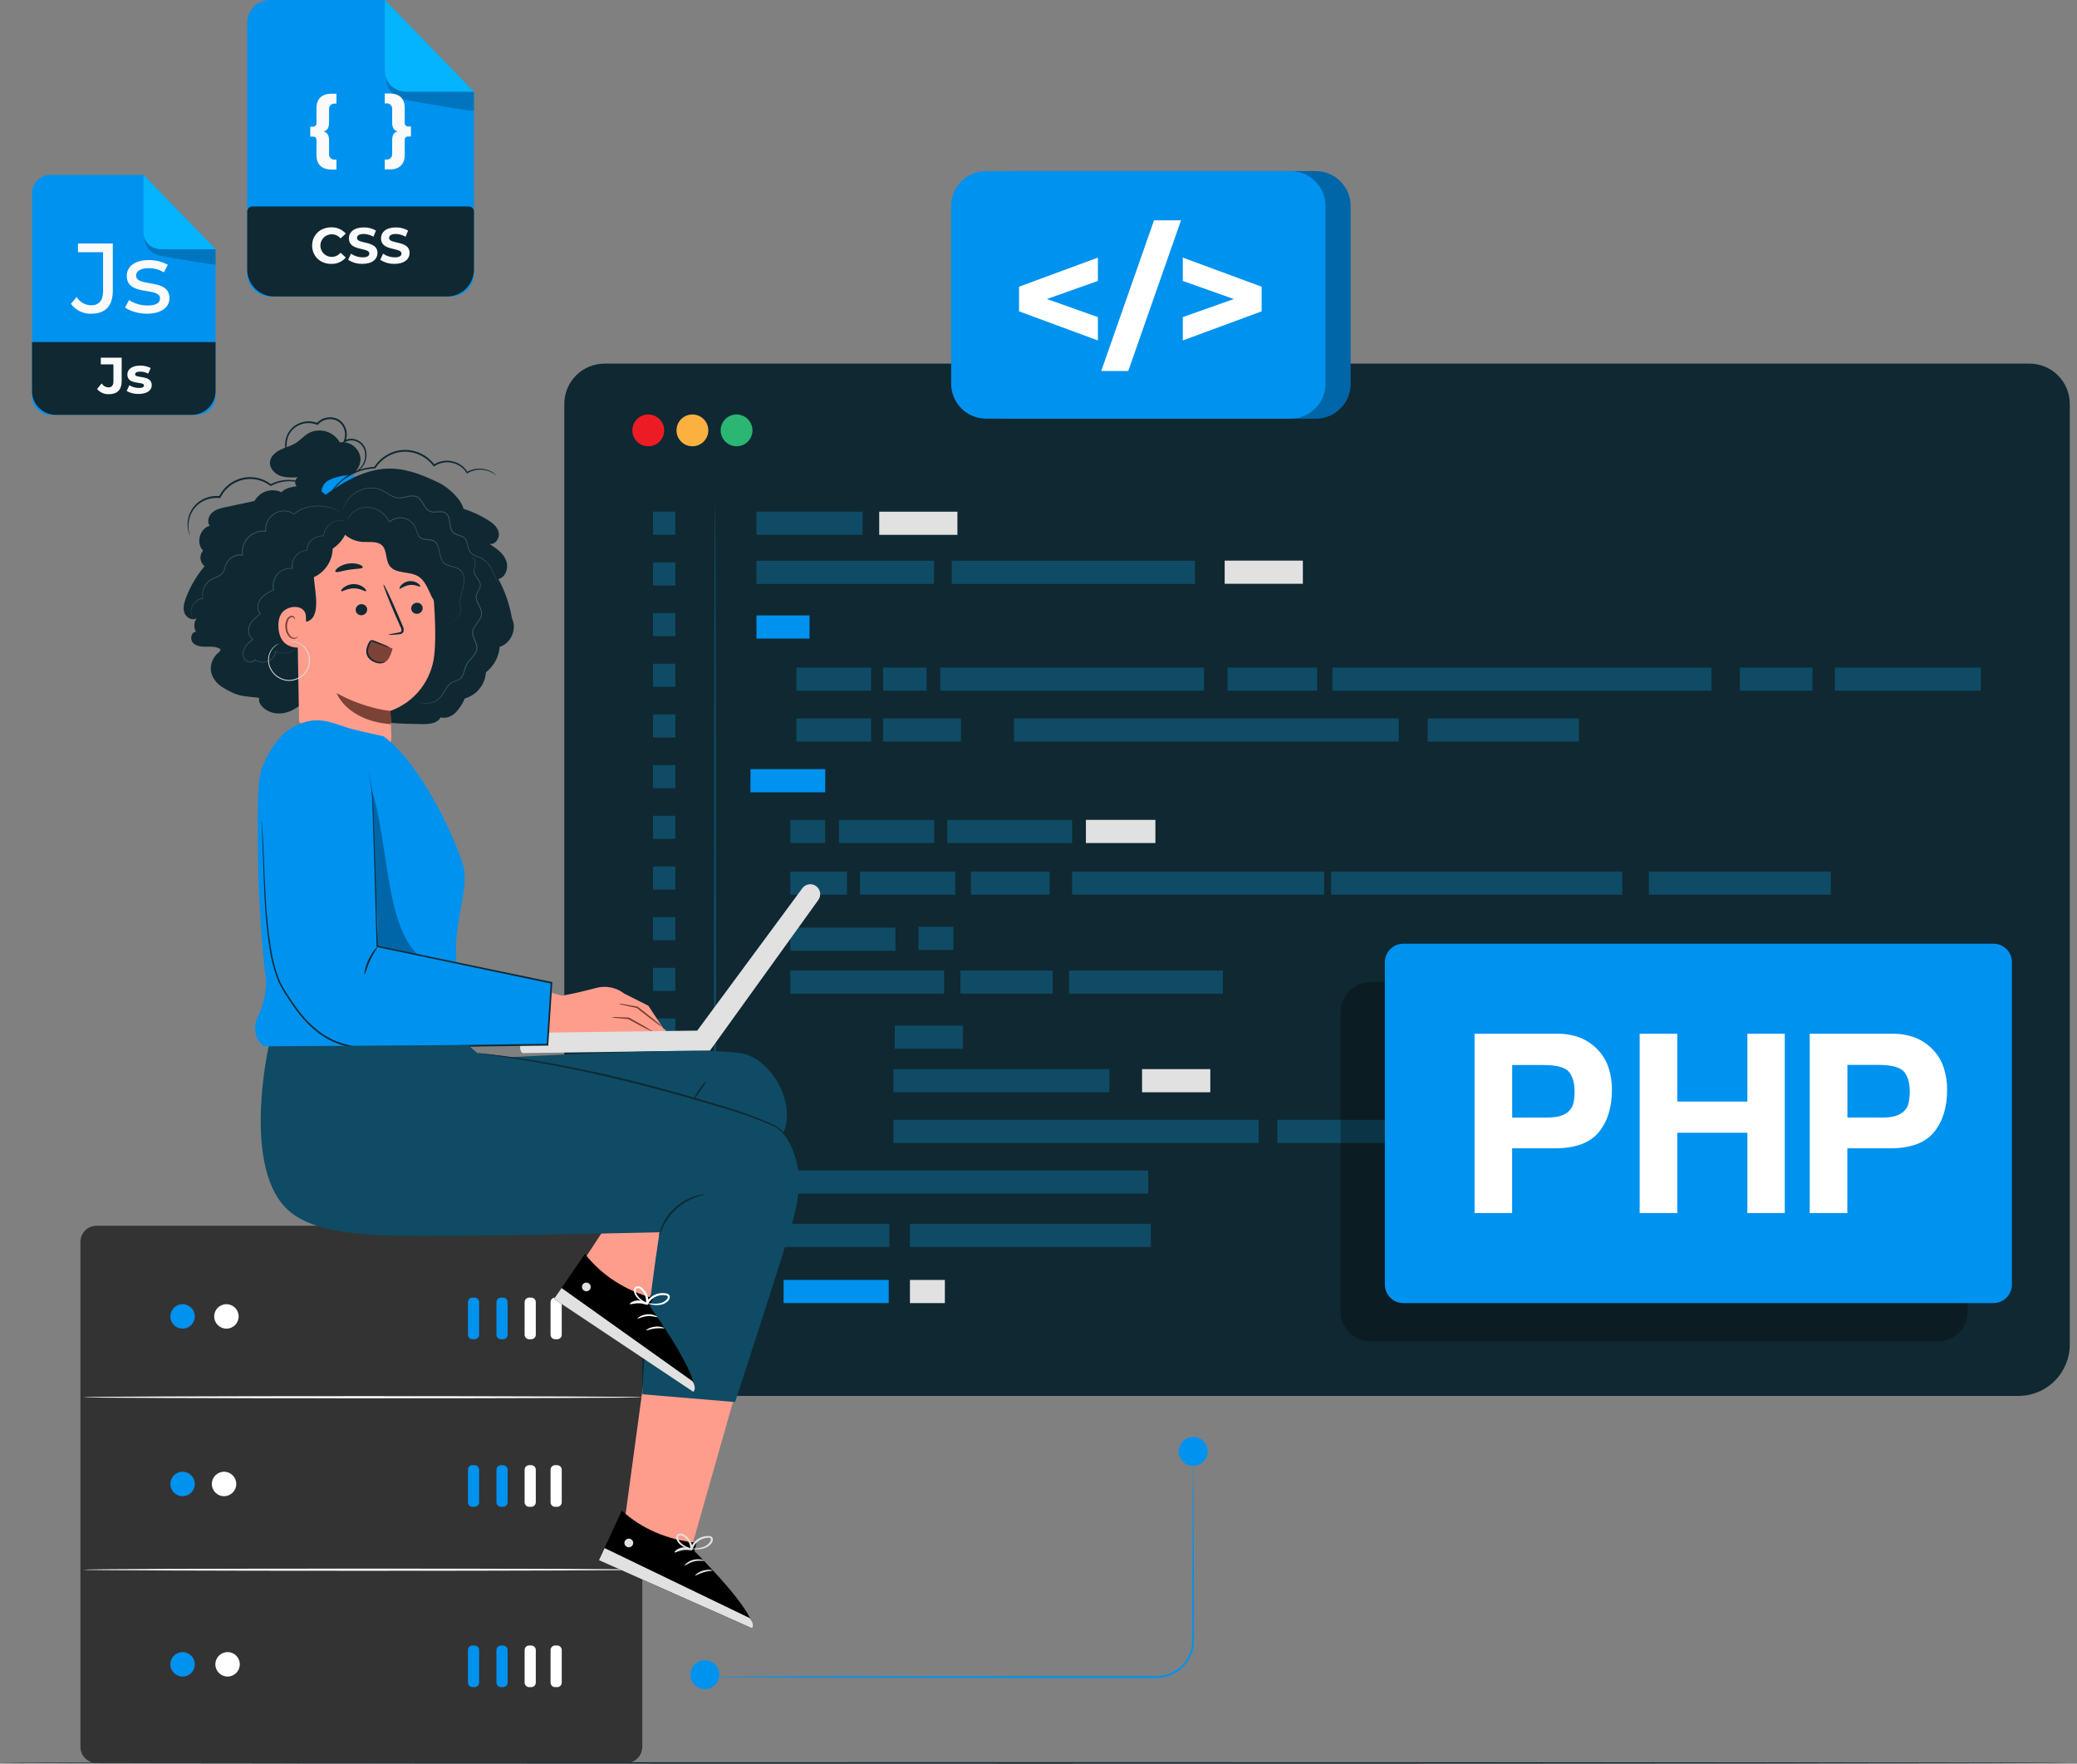<svg width="159" height="135" viewBox="0 0 159 135" fill="none" xmlns="http://www.w3.org/2000/svg">
<rect x="0" y="0" width="159" height="135" fill="#808080" stroke="none"/>
<path d="M15.094 31.752H3.858C3.485 31.752 3.127 31.603 2.863 31.34C2.6 31.076 2.452 30.718 2.452 30.345V14.794C2.452 14.421 2.6 14.063 2.863 13.8C3.127 13.536 3.485 13.388 3.858 13.388H10.983L16.499 19.074V30.347C16.498 30.719 16.35 31.076 16.087 31.34C15.824 31.603 15.467 31.751 15.094 31.752Z" fill="#0092EF"/>
<path d="M2.452 26.18H16.5V29.931C16.501 30.17 16.454 30.407 16.362 30.628C16.27 30.849 16.136 31.05 15.967 31.22C15.797 31.389 15.596 31.523 15.375 31.614C15.154 31.706 14.917 31.753 14.677 31.752H4.271C4.032 31.752 3.795 31.705 3.575 31.613C3.354 31.522 3.153 31.388 2.984 31.218C2.815 31.049 2.681 30.849 2.59 30.628C2.498 30.407 2.451 30.17 2.452 29.931V26.18Z" fill="#0F2832"/>
<path d="M7.43 29.773L7.784 29.35C7.838 29.438 7.912 29.512 8.001 29.565C8.09 29.617 8.191 29.647 8.294 29.652C8.55 29.652 8.683 29.498 8.683 29.196V27.889H7.717V27.377H9.315V29.161C9.315 29.84 8.982 30.174 8.326 30.174C8.156 30.18 7.987 30.148 7.831 30.078C7.676 30.009 7.539 29.905 7.43 29.773Z" fill="#FAFAFA"/>
<path d="M9.696 29.931L9.901 29.49C10.123 29.623 10.376 29.694 10.635 29.696C10.917 29.696 11.024 29.62 11.024 29.502C11.024 29.157 9.748 29.51 9.748 28.668C9.748 28.268 10.108 27.984 10.725 27.984C11.007 27.979 11.287 28.043 11.539 28.169L11.342 28.603C11.156 28.498 10.946 28.444 10.733 28.446C10.458 28.446 10.341 28.533 10.341 28.643C10.341 29.003 11.617 28.655 11.617 29.487C11.617 29.879 11.252 30.154 10.617 30.154C10.295 30.163 9.977 30.085 9.696 29.931Z" fill="#FAFAFA"/>
<path d="M5.428 23.254L5.87 22.738C5.986 22.928 6.149 23.085 6.343 23.196C6.536 23.306 6.754 23.365 6.977 23.369C7.578 23.369 7.89 23.003 7.89 22.29V19.306H5.968V18.639H8.637V22.246C8.637 23.432 8.06 24.016 6.969 24.016C6.67 24.023 6.373 23.957 6.105 23.824C5.836 23.692 5.604 23.496 5.428 23.254Z" fill="#FAFAFA"/>
<path d="M9.575 23.535L9.879 22.967C10.299 23.24 10.79 23.385 11.291 23.384C11.958 23.384 12.249 23.178 12.249 22.837C12.249 21.934 9.703 22.716 9.703 21.113C9.703 20.391 10.349 19.906 11.383 19.906C11.895 19.898 12.4 20.023 12.849 20.27L12.537 20.847C12.188 20.629 11.782 20.518 11.37 20.528C10.732 20.528 10.421 20.763 10.421 21.084C10.421 22.033 12.973 21.25 12.973 22.822C12.973 23.55 12.305 24.014 11.233 24.014C10.571 24.006 9.909 23.8 9.575 23.535Z" fill="#FAFAFA"/>
<path d="M10.983 13.387V17.765C10.983 18.112 11.121 18.445 11.366 18.69C11.612 18.935 11.944 19.073 12.291 19.073H16.499L10.983 13.387Z" fill="#05B4FF"/>
<g opacity="0.2">
<path d="M11.042 18.148C11.042 18.148 10.985 19.209 12.194 19.559C12.24 19.572 12.286 19.582 12.333 19.589C12.883 19.688 16.502 20.331 16.502 20.248V19.081H12.291C12.291 19.081 11.24 19.037 11.042 18.148Z" fill="black"/>
</g>
<path d="M34.544 22.687H20.663C20.202 22.687 19.76 22.504 19.435 22.178C19.109 21.853 18.926 21.411 18.926 20.951V1.736C18.926 1.276 19.109 0.834 19.435 0.509C19.76 0.183 20.202 0 20.663 0H29.467L36.282 7.024V20.951C36.282 21.411 36.099 21.853 35.773 22.178C35.447 22.504 35.005 22.687 34.544 22.687Z" fill="#0092EF"/>
<path d="M19.32 15.804H35.887C35.939 15.804 35.99 15.814 36.038 15.834C36.086 15.853 36.129 15.882 36.166 15.919C36.202 15.955 36.231 15.999 36.251 16.047C36.271 16.094 36.281 16.145 36.281 16.197V20.632C36.281 20.903 36.227 21.171 36.124 21.421C36.02 21.671 35.868 21.898 35.677 22.09C35.486 22.281 35.258 22.433 35.008 22.537C34.758 22.64 34.49 22.694 34.219 22.694H20.988C20.441 22.694 19.917 22.477 19.53 22.09C19.143 21.703 18.926 21.179 18.926 20.632V16.197C18.926 16.093 18.968 15.993 19.042 15.919C19.115 15.845 19.215 15.804 19.32 15.804Z" fill="#0F2832"/>
<path d="M29.466 0V5.407C29.466 5.836 29.636 6.246 29.939 6.549C30.242 6.852 30.652 7.022 31.081 7.022H36.281L29.466 0Z" fill="#05B4FF"/>
<g opacity="0.2">
<path d="M29.536 5.881C29.536 5.881 29.468 7.194 30.961 7.624C31.016 7.64 31.071 7.653 31.128 7.662C31.806 7.784 36.276 8.58 36.276 8.476V7.024H31.081C31.081 7.024 29.783 6.979 29.536 5.881Z" fill="black"/>
</g>
<path d="M23.895 18.797C23.895 17.983 24.519 17.401 25.359 17.401C25.568 17.393 25.777 17.431 25.969 17.514C26.162 17.597 26.333 17.722 26.47 17.88L26.07 18.25C25.987 18.15 25.884 18.07 25.766 18.015C25.649 17.96 25.52 17.932 25.391 17.933C25.162 17.933 24.942 18.024 24.78 18.186C24.618 18.349 24.527 18.568 24.527 18.797C24.527 19.026 24.618 19.246 24.78 19.408C24.942 19.57 25.162 19.661 25.391 19.661C25.521 19.663 25.649 19.634 25.767 19.579C25.884 19.523 25.988 19.442 26.07 19.341L26.47 19.711C26.333 19.872 26.162 20 25.968 20.084C25.774 20.169 25.564 20.208 25.352 20.198C24.519 20.198 23.895 19.616 23.895 18.797Z" fill="#FAFAFA"/>
<path d="M26.653 19.887L26.865 19.416C27.127 19.597 27.437 19.695 27.756 19.698C28.126 19.698 28.276 19.575 28.276 19.408C28.276 18.908 26.708 19.251 26.708 18.249C26.708 17.788 27.077 17.407 27.846 17.407C28.174 17.4 28.497 17.483 28.781 17.647L28.59 18.12C28.362 17.987 28.104 17.914 27.841 17.909C27.47 17.909 27.329 18.047 27.329 18.217C27.329 18.718 28.898 18.372 28.898 19.363C28.898 19.813 28.523 20.197 27.752 20.197C27.363 20.207 26.98 20.099 26.653 19.887Z" fill="#FAFAFA"/>
<path d="M29.111 19.887L29.325 19.416C29.587 19.598 29.897 19.696 30.215 19.698C30.586 19.698 30.736 19.575 30.736 19.408C30.736 18.908 29.166 19.251 29.166 18.249C29.166 17.788 29.537 17.407 30.304 17.407C30.632 17.4 30.956 17.483 31.241 17.647L31.048 18.12C30.82 17.986 30.563 17.914 30.299 17.909C29.93 17.909 29.787 18.047 29.787 18.217C29.787 18.718 31.356 18.372 31.356 19.363C31.356 19.813 30.983 20.197 30.21 20.197C29.821 20.207 29.438 20.099 29.111 19.887Z" fill="#FAFAFA"/>
<path d="M24.775 10.067C25.06 10.154 25.19 10.334 25.19 10.761V11.762C25.182 11.823 25.189 11.886 25.208 11.945C25.228 12.004 25.261 12.058 25.305 12.102C25.349 12.146 25.402 12.18 25.461 12.2C25.52 12.221 25.582 12.228 25.644 12.22H25.756V12.977H25.395C24.62 12.977 24.228 12.581 24.228 11.867V10.744C24.234 10.706 24.231 10.668 24.22 10.631C24.209 10.594 24.189 10.56 24.163 10.533C24.137 10.505 24.105 10.483 24.069 10.469C24.033 10.456 23.994 10.45 23.956 10.454H23.751V9.697H23.956C23.994 9.7 24.033 9.694 24.069 9.681C24.105 9.667 24.137 9.645 24.163 9.617C24.189 9.589 24.209 9.555 24.22 9.518C24.231 9.482 24.234 9.443 24.228 9.405V8.282C24.228 7.57 24.625 7.173 25.395 7.173H25.756V7.93H25.644C25.582 7.923 25.52 7.93 25.461 7.95C25.402 7.971 25.349 8.005 25.305 8.049C25.261 8.093 25.228 8.147 25.208 8.206C25.189 8.265 25.182 8.327 25.19 8.389V9.381C25.185 9.8 25.06 9.98 24.775 10.067Z" fill="#FAFAFA"/>
<path d="M31.46 9.688V10.446H31.257C31.218 10.442 31.18 10.447 31.144 10.461C31.108 10.475 31.076 10.496 31.049 10.524C31.023 10.552 31.003 10.586 30.992 10.623C30.98 10.659 30.977 10.698 30.983 10.736V11.858C30.983 12.572 30.586 12.969 29.816 12.969H29.457V12.212H29.569C29.631 12.219 29.693 12.213 29.752 12.192C29.811 12.172 29.864 12.138 29.907 12.094C29.951 12.049 29.984 11.996 30.004 11.937C30.023 11.878 30.029 11.815 30.021 11.753V10.753C30.021 10.326 30.151 10.146 30.436 10.059C30.151 9.972 30.021 9.792 30.021 9.365V8.372C30.029 8.311 30.023 8.248 30.004 8.189C29.984 8.13 29.951 8.076 29.907 8.032C29.864 7.988 29.811 7.954 29.752 7.934C29.693 7.913 29.631 7.906 29.569 7.914H29.457V7.157H29.816C30.591 7.157 30.983 7.554 30.983 8.266V9.388C30.977 9.426 30.98 9.465 30.991 9.502C31.003 9.539 31.022 9.573 31.049 9.601C31.075 9.629 31.107 9.651 31.143 9.665C31.18 9.678 31.218 9.684 31.257 9.68L31.46 9.688Z" fill="#FAFAFA"/>
<path d="M158.451 134.942C158.451 134.973 122.978 135 79.225 135C35.473 135 0 134.973 0 134.942C0 134.91 35.466 134.883 79.225 134.883C122.984 134.883 158.451 134.908 158.451 134.942Z" fill="#0F2832"/>
<path d="M46.281 27.832H155.361C156.18 27.832 156.965 28.157 157.543 28.736C158.122 29.314 158.447 30.099 158.447 30.918V102.914C158.447 103.958 158.032 104.959 157.294 105.698C156.556 106.436 155.555 106.85 154.511 106.85H46.097C45.327 106.847 44.59 106.539 44.047 105.993C43.504 105.447 43.199 104.708 43.199 103.938V30.918C43.199 30.1 43.523 29.316 44.101 28.737C44.679 28.158 45.463 27.833 46.281 27.832Z" fill="#0F2832"/>
<path d="M66.038 39.166H57.908V40.939H66.038V39.166Z" fill="#0F4B64"/>
<path d="M61.973 47.105H57.908V48.878H61.973V47.105Z" fill="#0092EF"/>
<path d="M66.689 51.098H60.966V52.871H66.689V51.098Z" fill="#0F4B64"/>
<path d="M70.933 51.098H67.599V52.871H70.933V51.098Z" fill="#0F4B64"/>
<path d="M100.834 51.098H93.975V52.871H100.834V51.098Z" fill="#0F4B64"/>
<path d="M120.879 54.99H109.292V56.763H120.879V54.99Z" fill="#0F4B64"/>
<path d="M138.752 51.098H133.188V52.871H138.752V51.098Z" fill="#0F4B64"/>
<path d="M151.646 51.098H140.459V52.871H151.646V51.098Z" fill="#0F4B64"/>
<path d="M66.689 54.99H60.966V56.763H66.689V54.99Z" fill="#0F4B64"/>
<path d="M63.174 58.873H57.451V60.646H63.174V58.873Z" fill="#0092EF"/>
<path d="M63.174 62.756H60.5V64.529H63.174V62.756Z" fill="#0F4B64"/>
<path d="M72.988 70.936H70.315V72.709H72.988V70.936Z" fill="#0F4B64"/>
<path d="M112.324 85.714H107.1V87.487H112.324V85.714Z" fill="#0F4B64"/>
<path d="M141.512 85.714H128.712V87.487H141.512V85.714Z" fill="#0F4B64"/>
<path d="M92.652 81.834H87.428V83.607H92.652V81.834Z" fill="#E1E1E1"/>
<path d="M73.721 78.505H68.497V80.278H73.721V78.505Z" fill="#0F4B64"/>
<path d="M106.015 85.714H97.777V87.487H106.015V85.714Z" fill="#0F4B64"/>
<path d="M64.84 66.711H60.5V68.484H64.84V66.711Z" fill="#0F4B64"/>
<path d="M68.549 71.001H60.5V72.774H68.549V71.001Z" fill="#0F4B64"/>
<path d="M72.277 74.287H60.5V76.06H72.277V74.287Z" fill="#0F4B64"/>
<path d="M93.614 74.287H81.837V76.06H93.614V74.287Z" fill="#0F4B64"/>
<path d="M84.93 81.834H68.394V83.607H84.93V81.834Z" fill="#0F4B64"/>
<path d="M96.363 85.714H68.394V87.487H96.363V85.714Z" fill="#0F4B64"/>
<path d="M87.901 89.592H59.932V91.365H87.901V89.592Z" fill="#0F4B64"/>
<path d="M80.585 74.287H73.519V76.06H80.585V74.287Z" fill="#0F4B64"/>
<path d="M71.519 62.756H64.229V64.529H71.519V62.756Z" fill="#0F4B64"/>
<path d="M73.126 66.711H65.835V68.484H73.126V66.711Z" fill="#0F4B64"/>
<path d="M101.37 66.711H82.068V68.484H101.37V66.711Z" fill="#0F4B64"/>
<path d="M124.191 66.711H101.896V68.484H124.191V66.711Z" fill="#0F4B64"/>
<path d="M80.358 66.711H74.323V68.484H80.358V66.711Z" fill="#0F4B64"/>
<path d="M82.075 62.756H72.518V64.529H82.075V62.756Z" fill="#0F4B64"/>
<path d="M88.449 62.756H83.13V64.529H88.449V62.756Z" fill="#E1E1E1"/>
<path d="M73.566 54.99H67.599V56.763H73.566V54.99Z" fill="#0F4B64"/>
<path d="M107.082 54.99H77.622V56.763H107.082V54.99Z" fill="#0F4B64"/>
<path d="M140.154 66.711H126.224V68.484H140.154V66.711Z" fill="#0F4B64"/>
<path d="M127.61 85.714H113.679V87.487H127.61V85.714Z" fill="#0F4B64"/>
<path d="M131.022 51.098H102V52.871H131.022V51.098Z" fill="#0F4B64"/>
<path d="M92.172 51.098H71.978V52.871H92.172V51.098Z" fill="#0F4B64"/>
<path d="M71.505 42.923H57.908V44.696H71.505V42.923Z" fill="#0F4B64"/>
<path d="M91.482 42.923H72.863V44.696H91.482V42.923Z" fill="#0F4B64"/>
<path d="M73.293 39.166H67.306V40.939H73.293V39.166Z" fill="#E1E1E1"/>
<path d="M51.703 39.166H49.987V40.939H51.703V39.166Z" fill="#0F4B64"/>
<path d="M51.703 43.045H49.987V44.818H51.703V43.045Z" fill="#0F4B64"/>
<path d="M51.703 46.923H49.987V48.696H51.703V46.923Z" fill="#0F4B64"/>
<path d="M51.703 50.802H49.987V52.575H51.703V50.802Z" fill="#0F4B64"/>
<path d="M51.703 54.681H49.987V56.454H51.703V54.681Z" fill="#0F4B64"/>
<path d="M51.703 58.56H49.987V60.333H51.703V58.56Z" fill="#0F4B64"/>
<path d="M51.703 62.44H49.987V64.213H51.703V62.44Z" fill="#0F4B64"/>
<path d="M51.703 66.317H49.987V68.091H51.703V66.317Z" fill="#0F4B64"/>
<path d="M51.703 70.197H49.987V71.97H51.703V70.197Z" fill="#0F4B64"/>
<path d="M72.333 97.971H69.659V99.744H72.333V97.971Z" fill="#E1E1E1"/>
<path d="M68.034 97.971H59.985V99.744H68.034V97.971Z" fill="#0092EF"/>
<path d="M51.703 97.774H49.987V99.547H51.703V97.774Z" fill="#0F4B64"/>
<path d="M51.703 74.076H49.987V75.849H51.703V74.076Z" fill="#0F4B64"/>
<path d="M51.703 77.954H49.987V79.727H51.703V77.954Z" fill="#0F4B64"/>
<path d="M51.703 81.834H49.987V83.607H51.703V81.834Z" fill="#0F4B64"/>
<path d="M51.703 85.714H49.987V87.487H51.703V85.714Z" fill="#0F4B64"/>
<path d="M51.703 89.592H49.987V91.365H51.703V89.592Z" fill="#0F4B64"/>
<path d="M68.087 93.674H59.932V95.448H68.087V93.674Z" fill="#0F4B64"/>
<path d="M88.103 93.674H69.659V95.448H88.103V93.674Z" fill="#0F4B64"/>
<path d="M51.703 93.674H49.987V95.448H51.703V93.674Z" fill="#0F4B64"/>
<path d="M99.738 42.912H93.752V44.685H99.738V42.912Z" fill="#E1E1E1"/>
<path d="M49.627 34.16C50.299 34.16 50.844 33.615 50.844 32.943C50.844 32.27 50.299 31.725 49.627 31.725C48.954 31.725 48.409 32.27 48.409 32.943C48.409 33.615 48.954 34.16 49.627 34.16Z" fill="#ED1C24"/>
<path d="M53.005 34.16C53.678 34.16 54.223 33.615 54.223 32.943C54.223 32.27 53.678 31.725 53.005 31.725C52.333 31.725 51.788 32.27 51.788 32.943C51.788 33.615 52.333 34.16 53.005 34.16Z" fill="#FBB040"/>
<path d="M56.387 34.16C57.059 34.16 57.604 33.615 57.604 32.943C57.604 32.27 57.059 31.725 56.387 31.725C55.714 31.725 55.169 32.27 55.169 32.943C55.169 33.615 55.714 34.16 56.387 34.16Z" fill="#2BB673"/>
<g opacity="0.3">
<path d="M148.325 75.172H104.929C103.657 75.172 102.626 76.204 102.626 77.476V100.379C102.626 101.651 103.657 102.683 104.929 102.683H148.325C149.597 102.683 150.628 101.651 150.628 100.379V77.476C150.628 76.204 149.597 75.172 148.325 75.172Z" fill="black"/>
</g>
<path d="M152.604 72.234H107.43C106.649 72.234 106.016 72.867 106.016 73.648V98.33C106.016 99.111 106.649 99.744 107.43 99.744H152.604C153.385 99.744 154.018 99.111 154.018 98.33V73.648C154.018 72.867 153.385 72.234 152.604 72.234Z" fill="#0092EF"/>
<path d="M112.881 79.125H119.219C119.832 79.119 120.441 79.229 121.014 79.449C121.52 79.663 121.975 79.981 122.348 80.385C122.715 80.777 122.989 81.247 123.15 81.759C123.322 82.298 123.405 82.861 123.397 83.427C123.397 84.761 123.064 85.837 122.396 86.654C121.729 87.472 120.628 87.885 119.094 87.895H115.758V92.852H112.881V79.125ZM118.435 85.54C119.059 85.54 119.524 85.445 119.83 85.253C120.106 85.097 120.316 84.846 120.422 84.546C120.506 84.216 120.545 83.876 120.537 83.535C120.537 82.886 120.39 82.383 120.096 82.034C119.803 81.686 119.129 81.519 118.112 81.519H115.763V85.547L118.435 85.54Z" fill="white"/>
<path d="M125.52 79.125H128.402V84.317H133.766V79.125H136.63V92.852H133.766V86.704H128.402V92.852H125.52V79.125Z" fill="white"/>
<path d="M138.539 79.125H144.877C145.49 79.119 146.099 79.229 146.672 79.449C147.178 79.662 147.633 79.981 148.006 80.385C148.374 80.776 148.648 81.246 148.808 81.759C148.981 82.298 149.064 82.861 149.057 83.427C149.057 84.761 148.723 85.837 148.056 86.654C147.389 87.472 146.288 87.885 144.754 87.895H141.418V92.852H138.539V79.125ZM144.095 85.54C144.719 85.54 145.182 85.445 145.489 85.253C145.766 85.097 145.976 84.846 146.08 84.546C146.164 84.216 146.203 83.876 146.195 83.535C146.195 82.886 146.048 82.383 145.756 82.034C145.464 81.686 144.789 81.51 143.773 81.51H141.423V85.538L144.095 85.54Z" fill="white"/>
<path d="M54.737 38.661C54.782 38.661 54.819 53.919 54.819 72.737C54.819 91.556 54.782 106.819 54.737 106.819C54.692 106.819 54.654 91.563 54.654 72.737C54.654 53.912 54.691 38.661 54.737 38.661Z" fill="#0F4B64"/>
<path d="M91.344 112.208C91.349 112.253 91.352 112.298 91.352 112.343C91.352 112.44 91.352 112.572 91.352 112.74C91.352 113.097 91.352 113.609 91.367 114.266C91.367 115.6 91.382 117.515 91.394 119.877C91.394 121.063 91.394 122.361 91.404 123.753C91.404 124.102 91.404 124.455 91.404 124.816C91.404 125.176 91.422 125.538 91.382 125.92C91.307 126.513 91.05 127.069 90.645 127.51C90.24 127.95 89.709 128.254 89.124 128.378C88.716 128.436 88.305 128.455 87.894 128.437H80.109L61.595 128.413L55.984 128.387L54.458 128.37L54.061 128.362C54.016 128.366 53.971 128.366 53.926 128.362C53.971 128.359 54.016 128.359 54.061 128.362L54.458 128.353L55.984 128.338L61.595 128.312L80.109 128.288H87.898C88.298 128.308 88.699 128.29 89.095 128.235C89.652 128.12 90.159 127.834 90.545 127.417C90.931 127.001 91.178 126.474 91.25 125.91C91.29 125.556 91.269 125.183 91.275 124.824C91.282 124.465 91.275 124.11 91.275 123.762C91.275 122.369 91.275 121.071 91.287 119.885C91.297 117.524 91.307 115.607 91.312 114.275C91.312 113.617 91.323 113.107 91.329 112.748C91.329 112.582 91.329 112.448 91.337 112.351C91.334 112.303 91.336 112.255 91.344 112.208Z" fill="#0092EF"/>
<path d="M92.454 111.099C92.454 111.319 92.389 111.534 92.267 111.716C92.145 111.899 91.971 112.041 91.768 112.125C91.565 112.209 91.342 112.231 91.126 112.188C90.911 112.145 90.713 112.039 90.557 111.884C90.402 111.728 90.296 111.53 90.254 111.315C90.211 111.099 90.233 110.876 90.318 110.673C90.402 110.47 90.545 110.296 90.728 110.175C90.91 110.053 91.125 109.988 91.345 109.988C91.491 109.988 91.635 110.017 91.77 110.073C91.905 110.129 92.027 110.21 92.13 110.314C92.233 110.417 92.315 110.539 92.37 110.674C92.426 110.809 92.454 110.953 92.454 111.099Z" fill="#0092EF"/>
<path d="M55.066 128.185C55.066 128.404 55.001 128.619 54.88 128.801C54.758 128.983 54.584 129.126 54.382 129.21C54.179 129.293 53.956 129.315 53.741 129.273C53.526 129.23 53.328 129.124 53.173 128.969C53.018 128.814 52.912 128.616 52.87 128.401C52.827 128.186 52.849 127.963 52.933 127.76C53.017 127.558 53.159 127.384 53.341 127.263C53.523 127.141 53.738 127.076 53.957 127.076C54.252 127.076 54.534 127.192 54.742 127.4C54.95 127.608 55.066 127.891 55.066 128.185Z" fill="#0092EF"/>
<path d="M100.726 13.097H77.406C75.933 13.097 74.739 14.291 74.739 15.764V29.377C74.739 30.85 75.933 32.044 77.406 32.044H100.726C102.199 32.044 103.393 30.85 103.393 29.377V15.764C103.393 14.291 102.199 13.097 100.726 13.097Z" fill="#0092EF"/>
<g opacity="0.3">
<path d="M100.726 13.097H77.406C75.933 13.097 74.739 14.291 74.739 15.764V29.377C74.739 30.85 75.933 32.044 77.406 32.044H100.726C102.199 32.044 103.393 30.85 103.393 29.377V15.764C103.393 14.291 102.199 13.097 100.726 13.097Z" fill="black"/>
</g>
<path d="M98.802 13.097H75.481C74.008 13.097 72.814 14.291 72.814 15.764V29.377C72.814 30.85 74.008 32.044 75.481 32.044H98.802C100.275 32.044 101.469 30.85 101.469 29.377V15.764C101.469 14.291 100.275 13.097 98.802 13.097Z" fill="#0092EF"/>
<path d="M84.046 21.504L80.141 22.889L84.046 24.271V26.059L78.01 23.831V21.946L84.046 19.718V21.504Z" fill="white"/>
<path d="M88.343 16.864H90.411L86.371 28.398H84.302L88.343 16.864Z" fill="white"/>
<path d="M96.583 21.946V23.831L90.547 26.059V24.271L94.451 22.889L90.547 21.504V19.718L96.583 21.946Z" fill="white"/>
<path d="M47.937 93.823H7.39C6.709 93.823 6.157 94.375 6.157 95.055V133.709C6.157 134.39 6.709 134.942 7.39 134.942H47.937C48.617 134.942 49.169 134.39 49.169 133.709V95.055C49.169 94.375 48.617 93.823 47.937 93.823Z" fill="#333333"/>
<path d="M49.245 106.949C49.245 106.994 39.638 107.031 27.789 107.031C15.94 107.031 6.338 106.994 6.338 106.949C6.338 106.904 15.944 106.866 27.796 106.866C39.648 106.866 49.245 106.902 49.245 106.949Z" fill="white"/>
<path d="M49.245 120.151C49.245 120.196 39.638 120.233 27.789 120.233C15.94 120.233 6.338 120.196 6.338 120.151C6.338 120.106 15.944 120.067 27.796 120.067C39.648 120.067 49.245 120.104 49.245 120.151Z" fill="white"/>
<path d="M13.977 101.699C14.494 101.699 14.913 101.28 14.913 100.763C14.913 100.246 14.494 99.827 13.977 99.827C13.46 99.827 13.041 100.246 13.041 100.763C13.041 101.28 13.46 101.699 13.977 101.699Z" fill="#0092EF"/>
<path d="M17.333 101.699C17.85 101.699 18.269 101.28 18.269 100.763C18.269 100.246 17.85 99.827 17.333 99.827C16.816 99.827 16.397 100.246 16.397 100.763C16.397 101.28 16.816 101.699 17.333 101.699Z" fill="white"/>
<path d="M38.514 99.324H38.352C38.161 99.324 38.005 99.479 38.005 99.671V102.163C38.005 102.354 38.161 102.509 38.352 102.509H38.514C38.706 102.509 38.861 102.354 38.861 102.163V99.671C38.861 99.479 38.706 99.324 38.514 99.324Z" fill="#0092EF"/>
<path d="M40.67 99.324H40.508C40.316 99.324 40.161 99.479 40.161 99.671V102.163C40.161 102.354 40.316 102.509 40.508 102.509H40.67C40.861 102.509 41.017 102.354 41.017 102.163V99.671C41.017 99.479 40.861 99.324 40.67 99.324Z" fill="white"/>
<path d="M42.656 99.324H42.494C42.302 99.324 42.147 99.479 42.147 99.671V102.163C42.147 102.354 42.302 102.509 42.494 102.509H42.656C42.847 102.509 43.003 102.354 43.003 102.163V99.671C43.003 99.479 42.847 99.324 42.656 99.324Z" fill="white"/>
<path d="M36.331 99.324H36.169C35.977 99.324 35.822 99.479 35.822 99.671V102.163C35.822 102.354 35.977 102.509 36.169 102.509H36.331C36.522 102.509 36.678 102.354 36.678 102.163V99.671C36.678 99.479 36.522 99.324 36.331 99.324Z" fill="#0092EF"/>
<path d="M13.977 114.523C14.494 114.523 14.913 114.104 14.913 113.587C14.913 113.071 14.494 112.652 13.977 112.652C13.46 112.652 13.041 113.071 13.041 113.587C13.041 114.104 13.46 114.523 13.977 114.523Z" fill="#0092EF"/>
<path d="M17.151 114.523C17.668 114.523 18.087 114.104 18.087 113.587C18.087 113.071 17.668 112.652 17.151 112.652C16.634 112.652 16.216 113.071 16.216 113.587C16.216 114.104 16.634 114.523 17.151 114.523Z" fill="white"/>
<path d="M38.514 112.15H38.352C38.161 112.15 38.005 112.305 38.005 112.497V114.989C38.005 115.18 38.161 115.336 38.352 115.336H38.514C38.706 115.336 38.861 115.18 38.861 114.989V112.497C38.861 112.305 38.706 112.15 38.514 112.15Z" fill="#0092EF"/>
<path d="M40.67 112.15H40.508C40.316 112.15 40.161 112.305 40.161 112.497V114.989C40.161 115.18 40.316 115.336 40.508 115.336H40.67C40.861 115.336 41.017 115.18 41.017 114.989V112.497C41.017 112.305 40.861 112.15 40.67 112.15Z" fill="white"/>
<path d="M42.656 112.15H42.494C42.302 112.15 42.147 112.305 42.147 112.497V114.989C42.147 115.18 42.302 115.336 42.494 115.336H42.656C42.847 115.336 43.003 115.18 43.003 114.989V112.497C43.003 112.305 42.847 112.15 42.656 112.15Z" fill="white"/>
<path d="M36.331 112.15H36.169C35.977 112.15 35.822 112.305 35.822 112.497V114.989C35.822 115.18 35.977 115.336 36.169 115.336H36.331C36.522 115.336 36.678 115.18 36.678 114.989V112.497C36.678 112.305 36.522 112.15 36.331 112.15Z" fill="#0092EF"/>
<path d="M13.977 128.329C14.494 128.329 14.913 127.91 14.913 127.393C14.913 126.876 14.494 126.457 13.977 126.457C13.46 126.457 13.041 126.876 13.041 127.393C13.041 127.91 13.46 128.329 13.977 128.329Z" fill="#0092EF"/>
<path d="M17.421 128.329C17.938 128.329 18.357 127.91 18.357 127.393C18.357 126.876 17.938 126.457 17.421 126.457C16.904 126.457 16.486 126.876 16.486 127.393C16.486 127.91 16.904 128.329 17.421 128.329Z" fill="white"/>
<path d="M38.514 125.953H38.352C38.161 125.953 38.005 126.109 38.005 126.3V128.792C38.005 128.984 38.161 129.139 38.352 129.139H38.514C38.706 129.139 38.861 128.984 38.861 128.792V126.3C38.861 126.109 38.706 125.953 38.514 125.953Z" fill="#0092EF"/>
<path d="M40.67 125.953H40.508C40.316 125.953 40.161 126.109 40.161 126.3V128.792C40.161 128.984 40.316 129.139 40.508 129.139H40.67C40.861 129.139 41.017 128.984 41.017 128.792V126.3C41.017 126.109 40.861 125.953 40.67 125.953Z" fill="white"/>
<path d="M42.656 125.953H42.494C42.302 125.953 42.147 126.109 42.147 126.3V128.792C42.147 128.984 42.302 129.139 42.494 129.139H42.656C42.847 129.139 43.003 128.984 43.003 128.792V126.3C43.003 126.109 42.847 125.953 42.656 125.953Z" fill="white"/>
<path d="M36.331 125.953H36.169C35.977 125.953 35.822 126.109 35.822 126.3V128.792C35.822 128.984 35.977 129.139 36.169 129.139H36.331C36.522 129.139 36.678 128.984 36.678 128.792V126.3C36.678 126.109 36.522 125.953 36.331 125.953Z" fill="#0092EF"/>
<path d="M27.599 35.058C27.575 34.874 27.514 34.697 27.421 34.537C27.327 34.377 27.203 34.237 27.055 34.126C26.907 34.014 26.738 33.934 26.559 33.888C26.379 33.843 26.192 33.834 26.009 33.862C25.785 33.461 25.414 33.163 24.975 33.029C24.536 32.895 24.062 32.935 23.652 33.141C23.27 33.353 22.985 33.703 22.61 33.93C22.235 34.157 21.833 34.244 21.456 34.43C21.079 34.617 20.715 34.931 20.669 35.341C20.615 35.803 20.984 36.23 21.416 36.404C21.848 36.577 22.331 36.554 22.797 36.529C22.701 36.597 22.634 36.698 22.607 36.813C22.581 36.927 22.597 37.047 22.653 37.151C22.774 37.354 22.964 37.507 23.189 37.581C23.553 37.721 23.95 37.758 24.334 37.687C24.718 37.616 25.075 37.44 25.365 37.179L26.236 36.512C26.422 36.508 26.605 36.468 26.774 36.392C26.944 36.317 27.097 36.208 27.224 36.072C27.351 35.937 27.45 35.777 27.514 35.603C27.578 35.428 27.607 35.243 27.599 35.058Z" fill="#0F2832"/>
<path d="M25.424 37.968C25.338 38.042 25.228 38.081 25.115 38.079C25.001 38.077 24.893 38.034 24.81 37.957C24.731 37.876 24.675 37.775 24.649 37.664C24.624 37.554 24.628 37.439 24.663 37.331C24.736 37.115 24.883 36.931 25.078 36.813C25.272 36.696 25.482 36.607 25.701 36.551C26.033 36.444 26.378 36.379 26.726 36.356C26.85 36.343 26.976 36.358 27.093 36.401C27.151 36.422 27.203 36.459 27.242 36.507C27.281 36.555 27.306 36.613 27.315 36.674C27.328 36.841 27.177 36.984 27.038 37.088C26.514 37.471 25.955 37.806 25.37 38.089" fill="#0092EF"/>
<path d="M24.916 37.879C24.09 36.959 22.037 37.08 21.545 37.679C21.182 37.505 20.766 37.477 20.384 37.602C20.001 37.726 19.681 37.992 19.49 38.346L17.303 38.812C16.93 38.892 16.539 38.978 16.251 39.228C15.962 39.479 15.825 39.946 16.059 40.246C15.289 40.441 14.98 41.58 15.547 42.141C15.473 42.226 15.418 42.325 15.384 42.432C15.349 42.539 15.337 42.653 15.348 42.764C15.358 42.877 15.392 42.985 15.445 43.084C15.499 43.183 15.572 43.27 15.66 43.34C15.052 44.061 14.57 44.88 14.236 45.762C14.098 46.13 13.984 46.542 14.119 46.913C14.254 47.283 14.738 47.541 15.058 47.313C14.95 47.464 14.888 47.643 14.879 47.828C14.869 48.013 14.913 48.197 15.005 48.359C14.636 48.359 14.521 48.936 14.775 49.206C15.028 49.476 15.442 49.506 15.807 49.501C16.172 49.496 16.578 49.478 16.88 49.691C16.876 49.736 16.864 49.78 16.843 49.821C16.822 49.861 16.793 49.896 16.758 49.925C16.119 50.437 15.924 51.324 16.404 51.993L16.524 52.16C16.736 52.465 17.263 52.747 17.592 52.922C18.426 53.362 18.926 53.284 19.854 53.422C19.595 54.021 21.101 55.365 22.844 54.068C26.297 55.02 28.787 55.392 32.368 55.427C32.88 55.427 33.494 55.367 33.724 54.91C34.137 55.024 34.586 54.833 34.891 54.535C35.182 54.22 35.417 53.856 35.584 53.461C36.027 53.336 36.421 53.076 36.71 52.717C37 52.359 37.171 51.919 37.2 51.459C37.501 51.225 37.75 50.931 37.931 50.595C38.112 50.259 38.222 49.89 38.252 49.51C39.114 49.253 39.596 48.14 39.193 47.341C39.015 46.283 38.663 45.262 38.152 44.319C38.739 44.196 38.964 43.408 38.727 42.856C38.491 42.304 37.96 41.949 37.456 41.624C37.894 41.744 38.279 41.197 38.179 40.755C38.079 40.313 37.678 40.006 37.295 39.769C36.727 39.423 36.119 39.147 35.485 38.947C35.283 38.174 34.304 37.289 33.584 36.945C30.681 35.546 28.643 35.182 24.911 37.876" fill="#0F2832"/>
<path d="M22.671 42.552C22.631 41.94 22.529 41.333 23.137 41.241L29.326 39.375C31.328 39.071 32.767 41.481 32.986 43.488C33.227 45.718 33.436 48.448 33.246 50.129C33.147 51.087 32.779 51.998 32.185 52.756C31.591 53.514 30.795 54.089 29.888 54.414L29.965 56.464C29.708 58.042 29.309 59.815 28.669 60.447C26.479 60.037 22.895 55.223 22.895 55.223L22.671 42.552Z" fill="#FF9D8D"/>
<path d="M29.744 48.586C29.744 48.561 30.026 48.498 30.49 48.42C30.608 48.403 30.719 48.374 30.735 48.293C30.739 48.17 30.706 48.049 30.64 47.946L30.25 47.062C29.706 45.803 29.308 44.764 29.359 44.742C29.411 44.72 29.891 45.724 30.435 46.983C30.565 47.295 30.692 47.591 30.81 47.874C30.892 48.014 30.921 48.177 30.894 48.336C30.878 48.379 30.853 48.417 30.821 48.448C30.789 48.48 30.75 48.504 30.707 48.518C30.642 48.538 30.575 48.551 30.507 48.555C30.038 48.598 29.748 48.613 29.744 48.586Z" fill="#0F2832"/>
<path d="M29.889 54.413C29.889 54.413 28.064 54.298 25.767 53.056C25.767 53.056 26.545 55.172 29.917 55.431L29.889 54.413Z" fill="#7C4235"/>
<path d="M27.769 43.427C27.729 43.555 27.268 43.517 26.723 43.607C26.178 43.697 25.751 43.864 25.674 43.755C25.639 43.702 25.711 43.58 25.882 43.45C26.11 43.287 26.374 43.181 26.651 43.142C26.93 43.095 27.216 43.115 27.485 43.2C27.687 43.272 27.785 43.367 27.769 43.427Z" fill="#0F2832"/>
<path d="M32.222 43.35C32.146 43.458 31.822 43.365 31.437 43.377C31.052 43.388 30.733 43.48 30.653 43.377C30.618 43.325 30.665 43.21 30.802 43.111C30.985 42.98 31.205 42.909 31.43 42.91C31.656 42.903 31.878 42.967 32.066 43.093C32.206 43.191 32.256 43.298 32.222 43.35Z" fill="#0F2832"/>
<path d="M34.496 45.099C34.481 44.568 34.284 44.057 33.937 43.654C33.74 43.444 33.49 43.284 33.315 43.054C32.938 42.554 32.981 41.87 32.829 41.268C32.722 40.879 32.523 40.522 32.25 40.225C31.977 39.929 31.637 39.702 31.258 39.563C30.63 39.338 29.924 39.37 29.325 39.063C28.888 38.831 28.556 38.429 28.106 38.229C27.23 37.83 26.215 38.279 25.389 38.773C25.222 39.43 25.641 39.997 26.041 40.542C26.244 40.815 26.503 41.04 26.801 41.202C27.099 41.364 27.429 41.46 27.767 41.483C28.293 41.513 28.905 41.395 29.268 41.768C29.632 42.142 29.505 42.855 29.826 43.306C30.281 43.95 31.317 43.705 31.994 44.103C32.519 44.41 32.741 45.039 33.006 45.588C33.271 46.136 33.73 46.708 34.34 46.68C34.453 46.161 34.505 45.63 34.496 45.099Z" fill="#0F2832"/>
<path d="M26.696 39.955C25.16 39.934 23.634 40.211 22.203 40.769C21.778 40.936 21.339 41.148 21.095 41.535C20.884 41.868 20.859 42.297 20.864 42.702C20.879 43.96 21.386 45.498 21.864 46.66L23.434 47.597C24.643 47.31 24.086 45.224 24.028 44.178C24.448 43.986 24.806 43.679 25.061 43.294C25.315 42.908 25.457 42.459 25.469 41.997C25.814 41.771 26.104 41.471 26.317 41.117C26.53 40.763 26.659 40.366 26.696 39.955Z" fill="#0F2832"/>
<path d="M23.415 47.142C23.366 46.423 22.484 46.283 21.867 46.655C21.533 46.858 21.273 47.26 21.316 48.024C21.435 50.059 23.453 49.525 23.453 49.462C23.453 49.399 23.471 47.986 23.415 47.142Z" fill="#FF9D8D"/>
<path d="M22.787 48.727C22.777 48.727 22.752 48.753 22.695 48.785C22.613 48.825 22.518 48.833 22.43 48.805C22.21 48.74 22.01 48.408 21.978 48.043C21.964 47.868 21.988 47.693 22.048 47.529C22.064 47.464 22.094 47.404 22.138 47.354C22.181 47.304 22.237 47.265 22.299 47.24C22.338 47.226 22.382 47.226 22.422 47.241C22.462 47.255 22.495 47.283 22.517 47.319C22.547 47.376 22.537 47.416 22.549 47.419C22.56 47.422 22.59 47.382 22.569 47.299C22.555 47.249 22.524 47.206 22.482 47.177C22.423 47.137 22.351 47.122 22.282 47.135C22.2 47.157 22.124 47.198 22.063 47.257C22.001 47.315 21.955 47.388 21.93 47.469C21.853 47.651 21.822 47.848 21.84 48.044C21.877 48.453 22.11 48.825 22.409 48.893C22.464 48.906 22.522 48.906 22.577 48.893C22.632 48.88 22.684 48.855 22.729 48.82C22.785 48.777 22.794 48.73 22.787 48.727Z" fill="#7C4235"/>
<path d="M22.562 49.581C22.562 49.59 22.562 49.599 22.562 49.608C22.557 49.635 22.548 49.662 22.535 49.686C22.483 49.782 22.399 49.856 22.298 49.898C22.14 49.968 21.97 50.003 21.798 50.003C21.686 50.007 21.575 49.999 21.464 49.981C21.34 49.965 21.22 49.929 21.107 49.875L21.132 49.863C21.104 50.035 21.032 50.197 20.923 50.334C20.814 50.47 20.671 50.576 20.509 50.64C20.347 50.705 20.17 50.727 19.997 50.704C19.824 50.68 19.66 50.612 19.521 50.507H19.555C19.524 50.553 19.485 50.593 19.439 50.623C19.393 50.654 19.342 50.675 19.288 50.685C19.176 50.709 19.06 50.7 18.954 50.659C18.844 50.618 18.751 50.542 18.689 50.444C18.627 50.343 18.591 50.228 18.585 50.11C18.576 49.865 18.654 49.624 18.806 49.431C18.963 49.235 19.143 49.059 19.343 48.907V48.956C19.258 48.902 19.186 48.832 19.13 48.749C19.075 48.666 19.037 48.572 19.019 48.474C18.979 48.272 18.998 48.063 19.076 47.873C19.161 47.685 19.283 47.515 19.433 47.373C19.584 47.227 19.744 47.09 19.913 46.964V47.011C19.84 46.932 19.785 46.839 19.75 46.737C19.716 46.635 19.703 46.527 19.713 46.42C19.727 46.2 19.807 45.99 19.941 45.815C20.203 45.481 20.584 45.296 20.934 45.121L20.917 45.156C20.865 44.944 20.865 44.723 20.916 44.511C20.968 44.299 21.071 44.102 21.215 43.938C21.359 43.775 21.541 43.648 21.745 43.57C21.948 43.491 22.168 43.463 22.385 43.488L22.353 43.523C22.32 43.348 22.328 43.168 22.375 42.996C22.422 42.825 22.509 42.666 22.627 42.533C22.731 42.404 22.862 42.3 23.011 42.228C23.16 42.155 23.322 42.115 23.487 42.111L23.461 42.136C23.465 41.962 23.51 41.792 23.59 41.639C23.67 41.485 23.784 41.352 23.923 41.248C24.041 41.153 24.177 41.083 24.324 41.043C24.47 41.002 24.623 40.992 24.773 41.013L24.75 41.033C24.761 40.847 24.819 40.667 24.917 40.509C24.998 40.368 25.102 40.242 25.225 40.136C25.417 39.961 25.662 39.856 25.921 39.836H25.998H26.069C26.112 39.838 26.155 39.843 26.198 39.851C26.264 39.864 26.328 39.882 26.391 39.906L26.506 39.954C26.52 39.958 26.532 39.964 26.543 39.972L26.503 39.959L26.388 39.916C26.325 39.895 26.26 39.879 26.194 39.867C26.152 39.86 26.11 39.856 26.068 39.856H25.998H25.922C25.67 39.879 25.432 39.985 25.245 40.157C25.126 40.263 25.025 40.388 24.947 40.526C24.856 40.678 24.803 40.85 24.792 41.026V41.05H24.768C24.624 41.031 24.477 41.043 24.337 41.083C24.196 41.123 24.066 41.191 23.953 41.283C23.82 41.383 23.712 41.511 23.636 41.658C23.559 41.806 23.518 41.968 23.514 42.134V42.147H23.489C23.331 42.152 23.176 42.191 23.035 42.262C22.893 42.333 22.769 42.433 22.67 42.556C22.558 42.683 22.476 42.834 22.431 42.997C22.386 43.16 22.378 43.332 22.41 43.498L22.42 43.537H22.38C22.172 43.513 21.962 43.539 21.767 43.614C21.572 43.689 21.399 43.81 21.261 43.967C21.123 44.124 21.026 44.312 20.976 44.515C20.927 44.718 20.928 44.93 20.979 45.133V45.158L20.956 45.168C20.605 45.343 20.235 45.526 19.986 45.845C19.858 46.009 19.783 46.208 19.77 46.416C19.76 46.514 19.772 46.613 19.803 46.707C19.835 46.801 19.886 46.886 19.953 46.959L19.977 46.984L19.95 47.004C19.616 47.259 19.283 47.528 19.131 47.895C19.057 48.074 19.037 48.27 19.074 48.46C19.09 48.551 19.124 48.637 19.175 48.714C19.226 48.791 19.292 48.856 19.369 48.906L19.406 48.926L19.373 48.952C19.176 49.1 18.999 49.273 18.846 49.464C18.702 49.647 18.627 49.874 18.632 50.106C18.633 50.213 18.665 50.318 18.724 50.407C18.783 50.496 18.867 50.565 18.966 50.607C19.057 50.649 19.159 50.659 19.256 50.636C19.354 50.613 19.441 50.557 19.503 50.478L19.518 50.457L19.538 50.472C19.683 50.581 19.856 50.648 20.037 50.665C20.218 50.682 20.4 50.649 20.564 50.569C20.699 50.498 20.817 50.398 20.908 50.275C20.998 50.152 21.06 50.01 21.087 49.86V49.838L21.107 49.848C21.217 49.901 21.334 49.938 21.454 49.956C21.56 49.975 21.667 49.982 21.774 49.98C21.946 49.983 22.116 49.951 22.275 49.885C22.374 49.846 22.456 49.776 22.51 49.685C22.552 49.62 22.557 49.58 22.562 49.581Z" fill="#375A64"/>
<path d="M14.806 47.407C14.776 47.368 14.751 47.327 14.729 47.284C14.667 47.158 14.631 47.022 14.622 46.882C14.605 46.656 14.664 46.431 14.789 46.243C14.872 46.118 14.981 46.011 15.108 45.93C15.235 45.849 15.377 45.795 15.526 45.773L15.51 45.798C15.443 45.453 15.508 45.095 15.693 44.797C15.794 44.629 15.93 44.484 16.092 44.373C16.268 44.268 16.454 44.179 16.647 44.11C16.743 44.07 16.833 44.017 16.914 43.951C16.994 43.883 17.058 43.797 17.101 43.701C17.191 43.506 17.219 43.276 17.334 43.066C17.456 42.851 17.639 42.678 17.86 42.568C18.081 42.459 18.329 42.417 18.573 42.45L18.538 42.485C18.503 42.237 18.524 41.984 18.602 41.746C18.68 41.508 18.811 41.291 18.986 41.112C19.161 40.933 19.375 40.796 19.611 40.713C19.847 40.63 20.099 40.602 20.348 40.632L20.315 40.666C20.286 40.394 20.336 40.12 20.457 39.876C20.579 39.632 20.768 39.428 21.002 39.288C21.236 39.148 21.506 39.077 21.778 39.085C22.051 39.093 22.316 39.178 22.541 39.331H22.508C22.711 39.137 22.953 38.989 23.219 38.898C23.454 38.81 23.7 38.754 23.949 38.731C24.353 38.686 24.762 38.714 25.157 38.812C25.41 38.872 25.651 38.972 25.872 39.109C25.931 39.145 25.986 39.185 26.039 39.229L26.092 39.274C26.092 39.274 26.016 39.216 25.864 39.123C25.641 38.992 25.4 38.897 25.148 38.841C24.757 38.748 24.353 38.725 23.954 38.772C23.709 38.797 23.467 38.853 23.235 38.939C22.978 39.031 22.742 39.177 22.545 39.366L22.53 39.381L22.511 39.37C22.294 39.223 22.039 39.142 21.777 39.135C21.515 39.129 21.256 39.197 21.032 39.333C20.808 39.468 20.626 39.665 20.51 39.9C20.394 40.135 20.347 40.398 20.375 40.659V40.697H20.337C20.098 40.669 19.856 40.697 19.63 40.777C19.403 40.857 19.198 40.988 19.03 41.16C18.862 41.332 18.736 41.54 18.661 41.768C18.587 41.996 18.565 42.239 18.599 42.477V42.519H18.558C18.326 42.488 18.09 42.527 17.88 42.631C17.67 42.735 17.496 42.899 17.379 43.102C17.271 43.297 17.241 43.528 17.146 43.733C17.1 43.837 17.032 43.929 16.946 44.003C16.86 44.071 16.766 44.127 16.665 44.17C16.474 44.237 16.29 44.322 16.115 44.425C15.958 44.53 15.826 44.669 15.73 44.832C15.548 45.12 15.482 45.467 15.545 45.803V45.824H15.523C15.379 45.846 15.241 45.896 15.118 45.973C14.994 46.05 14.888 46.151 14.806 46.271C14.684 46.455 14.626 46.672 14.639 46.892C14.644 47.03 14.677 47.165 14.736 47.29C14.781 47.364 14.809 47.406 14.806 47.407Z" fill="#375A64"/>
<path d="M34.272 47.955C34.26 47.929 34.254 47.901 34.254 47.872C34.254 47.843 34.26 47.815 34.272 47.788C34.296 47.724 34.337 47.666 34.391 47.622C34.465 47.563 34.551 47.52 34.642 47.495C34.754 47.466 34.861 47.422 34.959 47.363C35.07 47.28 35.151 47.163 35.19 47.03C35.236 46.879 35.253 46.72 35.239 46.563C35.239 46.396 35.206 46.217 35.206 46.027C35.206 45.642 35.373 45.25 35.465 44.825C35.518 44.606 35.528 44.38 35.493 44.157C35.476 44.041 35.434 43.93 35.37 43.831C35.307 43.732 35.222 43.648 35.123 43.585C34.896 43.476 34.656 43.395 34.409 43.344C34.279 43.309 34.156 43.252 34.045 43.177C33.933 43.094 33.844 42.984 33.787 42.856C33.688 42.597 33.616 42.328 33.573 42.054C33.546 41.919 33.498 41.789 33.431 41.669C33.363 41.55 33.258 41.458 33.131 41.406C32.948 41.357 32.759 41.331 32.569 41.329C32.471 41.322 32.374 41.297 32.284 41.257C32.193 41.215 32.115 41.149 32.059 41.067C31.963 40.905 31.891 40.73 31.845 40.548C31.794 40.379 31.707 40.222 31.59 40.088C31.478 39.958 31.34 39.853 31.185 39.78C31.03 39.707 30.861 39.667 30.689 39.663C30.372 39.655 30.064 39.767 29.826 39.976L29.799 39.999L29.784 39.966C29.668 39.717 29.5 39.495 29.291 39.315C29.083 39.135 28.838 39.002 28.575 38.924C28.354 38.861 28.124 38.841 27.896 38.865C27.701 38.883 27.511 38.935 27.335 39.02C27.089 39.142 26.883 39.332 26.742 39.567C26.703 39.629 26.668 39.693 26.64 39.759C26.64 39.779 26.623 39.796 26.616 39.809C26.61 39.823 26.608 39.826 26.607 39.826C26.606 39.82 26.606 39.814 26.607 39.808C26.607 39.793 26.618 39.776 26.627 39.756C26.651 39.687 26.683 39.621 26.722 39.559C26.859 39.315 27.066 39.118 27.315 38.992C27.494 38.903 27.686 38.847 27.884 38.825C28.118 38.799 28.355 38.817 28.581 38.88C28.852 38.959 29.104 39.094 29.318 39.277C29.533 39.46 29.706 39.687 29.826 39.943L29.784 39.934C30.031 39.714 30.353 39.595 30.684 39.601C30.955 39.611 31.216 39.705 31.43 39.87C31.645 40.035 31.803 40.263 31.882 40.522C31.928 40.697 31.997 40.865 32.089 41.022C32.144 41.094 32.214 41.153 32.295 41.193C32.376 41.234 32.465 41.256 32.556 41.257C32.751 41.259 32.946 41.286 33.135 41.337C33.275 41.394 33.392 41.496 33.468 41.627C33.538 41.753 33.588 41.89 33.617 42.031C33.66 42.3 33.729 42.565 33.825 42.82C33.878 42.938 33.96 43.041 34.064 43.118C34.169 43.194 34.286 43.25 34.411 43.285C34.662 43.339 34.905 43.423 35.136 43.535C35.245 43.601 35.337 43.693 35.403 43.802C35.465 43.908 35.508 44.025 35.53 44.146C35.566 44.376 35.555 44.611 35.498 44.836C35.395 45.268 35.231 45.654 35.233 46.029C35.233 46.216 35.256 46.392 35.263 46.563C35.275 46.724 35.255 46.887 35.205 47.041C35.161 47.176 35.075 47.293 34.959 47.375C34.856 47.436 34.743 47.48 34.626 47.507C34.536 47.528 34.452 47.569 34.379 47.625C34.325 47.668 34.283 47.726 34.261 47.792C34.245 47.846 34.249 47.904 34.272 47.955Z" fill="#375A64"/>
<path d="M38.223 44.803C38.214 44.791 38.207 44.779 38.202 44.765L38.147 44.651L37.936 44.209C37.845 44.019 37.741 43.779 37.593 43.519C37.439 43.216 37.202 42.963 36.911 42.788C36.744 42.698 36.557 42.64 36.365 42.555C36.266 42.511 36.172 42.455 36.087 42.388C35.997 42.317 35.926 42.225 35.88 42.121C35.783 41.911 35.78 41.671 35.703 41.454C35.667 41.344 35.598 41.247 35.506 41.175C35.404 41.107 35.291 41.056 35.173 41.025C35.049 40.989 34.928 40.943 34.812 40.887C34.692 40.823 34.595 40.722 34.535 40.598C34.412 40.352 34.41 40.073 34.369 39.809C34.35 39.677 34.304 39.55 34.234 39.436C34.197 39.381 34.149 39.334 34.093 39.297C34.038 39.261 33.975 39.236 33.91 39.224C33.643 39.167 33.356 39.261 33.058 39.214C32.909 39.188 32.771 39.116 32.666 39.007C32.569 38.9 32.483 38.783 32.412 38.657C32.344 38.538 32.27 38.423 32.191 38.312C32.114 38.203 32.011 38.115 31.892 38.056C31.648 37.945 31.373 38.005 31.123 38.056C30.873 38.135 30.609 38.158 30.349 38.123C30.11 38.062 29.884 37.959 29.682 37.818C29.494 37.687 29.293 37.576 29.083 37.484C28.693 37.353 28.273 37.34 27.876 37.446C27.546 37.53 27.24 37.688 26.98 37.906C26.784 38.075 26.616 38.272 26.48 38.492C26.397 38.631 26.326 38.777 26.269 38.929L26.221 39.047C26.211 39.074 26.204 39.087 26.204 39.087C26.206 39.073 26.21 39.059 26.216 39.046C26.226 39.016 26.239 38.975 26.258 38.925C26.393 38.523 26.633 38.162 26.952 37.881C27.213 37.655 27.523 37.492 27.857 37.404C28.264 37.293 28.694 37.304 29.095 37.436C29.308 37.527 29.512 37.639 29.704 37.77C29.903 37.907 30.125 38.007 30.359 38.066C30.611 38.097 30.866 38.074 31.108 37.996C31.238 37.963 31.37 37.94 31.503 37.928C31.644 37.914 31.786 37.937 31.915 37.993C32.044 38.055 32.155 38.149 32.237 38.267C32.319 38.382 32.396 38.501 32.466 38.624C32.534 38.744 32.616 38.856 32.709 38.957C32.806 39.056 32.931 39.123 33.068 39.147C33.346 39.192 33.633 39.099 33.923 39.157C34.07 39.186 34.2 39.271 34.284 39.394C34.359 39.515 34.409 39.65 34.429 39.791C34.479 40.061 34.482 40.337 34.596 40.565C34.65 40.677 34.739 40.769 34.849 40.829C34.962 40.884 35.079 40.929 35.199 40.964C35.322 41 35.438 41.057 35.543 41.13C35.642 41.209 35.716 41.314 35.756 41.434C35.835 41.666 35.837 41.903 35.923 42.101C36.019 42.29 36.183 42.434 36.382 42.507C36.569 42.592 36.761 42.652 36.929 42.745C37.225 42.925 37.465 43.185 37.62 43.496C37.766 43.762 37.866 43.996 37.953 44.194L38.152 44.641L38.203 44.758L38.223 44.803Z" fill="#375A64"/>
<path d="M36.057 42.673H36.094C36.131 42.673 36.169 42.682 36.202 42.699C36.263 42.737 36.314 42.79 36.349 42.853C36.385 42.916 36.404 42.987 36.406 43.059C36.405 43.162 36.39 43.264 36.361 43.362C36.327 43.477 36.309 43.596 36.309 43.716C36.324 43.851 36.373 43.98 36.452 44.091C36.531 44.215 36.633 44.335 36.713 44.48C36.76 44.555 36.789 44.641 36.798 44.73C36.807 44.819 36.796 44.908 36.764 44.992C36.699 45.159 36.574 45.31 36.512 45.492C36.458 45.679 36.477 45.88 36.568 46.053C36.646 46.238 36.759 46.418 36.838 46.625C36.881 46.731 36.903 46.844 36.903 46.958C36.901 47.074 36.875 47.187 36.826 47.292C36.714 47.496 36.584 47.69 36.439 47.872C36.289 48.052 36.212 48.282 36.224 48.516C36.279 48.754 36.362 48.985 36.471 49.203C36.518 49.322 36.544 49.449 36.546 49.577C36.542 49.704 36.51 49.829 36.451 49.942C36.328 50.151 36.181 50.345 36.012 50.519C35.855 50.684 35.734 50.88 35.657 51.095C35.601 51.311 35.53 51.522 35.445 51.728C35.397 51.829 35.326 51.918 35.238 51.987C35.151 52.049 35.054 52.096 34.951 52.125C34.855 52.153 34.761 52.187 34.669 52.225C34.583 52.27 34.504 52.326 34.434 52.392C34.304 52.522 34.192 52.669 34.101 52.828C34.007 52.979 33.92 53.13 33.822 53.263C33.648 53.509 33.4 53.692 33.113 53.785C32.898 53.856 32.67 53.878 32.446 53.848C32.305 53.831 32.169 53.791 32.041 53.73C31.996 53.709 31.953 53.684 31.912 53.657C32.079 53.744 32.261 53.801 32.448 53.823C32.668 53.847 32.891 53.822 33.1 53.75C33.377 53.656 33.617 53.475 33.784 53.235C33.879 53.103 33.964 52.954 34.056 52.801C34.147 52.638 34.259 52.488 34.389 52.354C34.462 52.286 34.546 52.23 34.636 52.187C34.73 52.146 34.826 52.111 34.925 52.082C35.022 52.054 35.113 52.009 35.195 51.95C35.275 51.886 35.34 51.805 35.385 51.712C35.467 51.508 35.535 51.298 35.59 51.085C35.67 50.863 35.794 50.66 35.955 50.488C36.12 50.317 36.265 50.128 36.386 49.924C36.44 49.821 36.47 49.707 36.474 49.59C36.472 49.469 36.448 49.35 36.402 49.238C36.291 49.015 36.208 48.779 36.154 48.536C36.14 48.411 36.156 48.285 36.202 48.167C36.248 48.055 36.308 47.949 36.379 47.851C36.523 47.672 36.651 47.481 36.763 47.28C36.808 47.182 36.833 47.075 36.834 46.967C36.834 46.86 36.814 46.755 36.774 46.656C36.701 46.458 36.587 46.276 36.507 46.086C36.413 45.901 36.394 45.687 36.452 45.487C36.521 45.299 36.648 45.154 36.709 44.987C36.739 44.91 36.751 44.827 36.743 44.745C36.735 44.662 36.708 44.583 36.664 44.513C36.587 44.371 36.497 44.25 36.409 44.124C36.327 44.008 36.277 43.871 36.264 43.729C36.266 43.606 36.286 43.485 36.322 43.367C36.352 43.272 36.369 43.172 36.371 43.072C36.371 43.003 36.354 42.935 36.322 42.874C36.29 42.812 36.244 42.76 36.187 42.72C36.148 42.694 36.104 42.678 36.057 42.673Z" fill="#375A64"/>
<path d="M28.284 49.268C28.312 49.203 28.364 49.151 28.429 49.123C28.494 49.095 28.568 49.093 28.635 49.118L29.909 49.585L30.052 49.637C29.991 49.897 29.895 50.148 29.769 50.384C29.711 50.485 29.632 50.573 29.537 50.64C29.442 50.708 29.333 50.753 29.218 50.774C29.03 50.788 28.842 50.741 28.681 50.641C28.421 50.474 28.173 50.297 28.116 49.997C28.076 49.784 28.201 49.47 28.284 49.268Z" fill="#7C4235"/>
<path d="M21.358 49.25C21.247 49.291 21.144 49.35 21.052 49.425C20.795 49.629 20.617 49.917 20.552 50.239C20.506 50.46 20.512 50.688 20.569 50.906C20.639 51.155 20.767 51.383 20.942 51.573C21.134 51.787 21.378 51.947 21.649 52.039C21.943 52.136 22.259 52.143 22.557 52.059C22.854 51.976 23.123 51.812 23.332 51.585C23.527 51.373 23.656 51.108 23.703 50.823C23.742 50.585 23.727 50.34 23.657 50.109C23.588 49.878 23.466 49.666 23.302 49.489C23.168 49.36 23.011 49.258 22.839 49.19C22.71 49.136 22.575 49.102 22.437 49.087C22.349 49.075 22.261 49.078 22.175 49.095C22.145 49.1 22.115 49.109 22.088 49.123C22.202 49.104 22.319 49.104 22.433 49.123C22.567 49.142 22.698 49.181 22.822 49.237C22.986 49.307 23.136 49.407 23.262 49.533C23.417 49.707 23.531 49.913 23.595 50.136C23.659 50.359 23.672 50.594 23.633 50.823C23.585 51.092 23.462 51.343 23.277 51.545C23.076 51.761 22.819 51.916 22.535 51.994C22.253 52.076 21.952 52.07 21.673 51.977C21.413 51.89 21.179 51.739 20.994 51.537C20.825 51.355 20.701 51.136 20.632 50.898C20.574 50.689 20.566 50.47 20.607 50.257C20.663 49.946 20.825 49.663 21.066 49.457C21.159 49.382 21.256 49.313 21.358 49.25Z" fill="#E1E1E1"/>
<path d="M28.108 46.627C28.114 46.742 28.075 46.855 27.999 46.942C27.923 47.028 27.816 47.082 27.701 47.09C27.645 47.097 27.588 47.093 27.534 47.077C27.479 47.062 27.429 47.036 27.385 47.001C27.341 46.965 27.304 46.922 27.277 46.872C27.251 46.822 27.234 46.768 27.229 46.712C27.223 46.597 27.262 46.484 27.337 46.398C27.413 46.311 27.519 46.257 27.634 46.248C27.69 46.241 27.747 46.245 27.801 46.261C27.856 46.276 27.906 46.302 27.951 46.337C27.995 46.373 28.031 46.416 28.058 46.466C28.085 46.516 28.102 46.57 28.108 46.627Z" fill="#0F2832"/>
<path d="M32.357 46.516C32.364 46.631 32.325 46.744 32.249 46.831C32.173 46.917 32.067 46.971 31.952 46.98C31.896 46.987 31.839 46.983 31.785 46.968C31.73 46.952 31.68 46.926 31.635 46.891C31.591 46.856 31.555 46.813 31.527 46.763C31.5 46.713 31.484 46.659 31.478 46.603C31.472 46.487 31.511 46.374 31.587 46.288C31.663 46.201 31.77 46.147 31.885 46.137C31.941 46.131 31.998 46.135 32.052 46.151C32.106 46.166 32.157 46.192 32.201 46.228C32.245 46.263 32.281 46.306 32.308 46.356C32.335 46.406 32.352 46.46 32.357 46.516Z" fill="#0F2832"/>
<path d="M32.175 44.89C32.132 44.957 31.795 44.723 31.361 44.777C30.928 44.83 30.641 45.11 30.586 45.055C30.559 45.03 30.596 44.913 30.721 44.782C30.882 44.613 31.099 44.508 31.331 44.483C31.563 44.459 31.796 44.518 31.988 44.65C32.137 44.755 32.19 44.86 32.175 44.89Z" fill="#0F2832"/>
<path d="M28.029 45.247C27.971 45.315 27.599 45.027 27.077 45.032C26.555 45.037 26.177 45.319 26.118 45.25C26.09 45.22 26.15 45.097 26.315 44.967C26.535 44.799 26.805 44.707 27.082 44.707C27.357 44.705 27.624 44.796 27.841 44.964C28.003 45.095 28.059 45.217 28.029 45.247Z" fill="#0F2832"/>
<path d="M29.507 50.615C29.507 50.615 29.472 50.67 29.368 50.719C29.218 50.779 29.053 50.793 28.895 50.757C28.659 50.708 28.442 50.593 28.271 50.424C28.166 50.321 28.092 50.19 28.057 50.047C28.027 49.894 28.031 49.737 28.071 49.586C28.11 49.441 28.166 49.301 28.238 49.169C28.255 49.13 28.281 49.096 28.313 49.067C28.345 49.038 28.382 49.016 28.423 49.003C28.502 48.991 28.583 49.003 28.654 49.039L29.287 49.296C29.486 49.364 29.678 49.454 29.857 49.565C29.649 49.527 29.447 49.467 29.252 49.386L28.603 49.153C28.473 49.098 28.411 49.104 28.351 49.231C28.288 49.355 28.239 49.485 28.204 49.62C28.166 49.743 28.161 49.874 28.191 50C28.22 50.126 28.282 50.242 28.371 50.335C28.523 50.491 28.714 50.603 28.925 50.659C29.067 50.698 29.216 50.698 29.358 50.659C29.45 50.639 29.5 50.604 29.507 50.615Z" fill="#0F2832"/>
<path d="M38.01 36.402C37.839 36.271 37.653 36.163 37.454 36.08C37.221 35.99 36.972 35.946 36.722 35.95C36.393 35.953 36.071 36.046 35.791 36.218L35.746 36.247L35.72 36.2C35.49 35.828 35.125 35.559 34.701 35.451C34.46 35.382 34.207 35.366 33.959 35.405C33.712 35.444 33.476 35.538 33.268 35.678L33.215 35.716L33.176 35.663C32.753 35.102 32.13 34.724 31.437 34.609C30.896 34.521 30.341 34.605 29.85 34.847C29.401 35.067 29.019 35.406 28.748 35.827L28.731 35.855H28.698C28.128 35.875 27.568 36.013 27.055 36.262C26.654 36.452 26.285 36.705 25.962 37.009C25.683 37.284 25.432 37.586 25.214 37.911C25.214 37.911 25.222 37.885 25.245 37.838C25.269 37.791 25.305 37.721 25.36 37.636C25.518 37.39 25.703 37.161 25.911 36.956C26.654 36.219 27.643 35.783 28.688 35.731L28.638 35.761C28.917 35.316 29.315 34.958 29.787 34.727C30.302 34.47 30.886 34.381 31.455 34.474C32.184 34.594 32.838 34.993 33.28 35.586L33.188 35.571C33.412 35.421 33.666 35.323 33.932 35.282C34.199 35.241 34.471 35.26 34.729 35.336C35.181 35.455 35.567 35.748 35.805 36.15L35.735 36.132C36.032 35.955 36.373 35.864 36.719 35.87C36.978 35.871 37.235 35.925 37.473 36.028C37.623 36.092 37.763 36.178 37.888 36.282C37.934 36.316 37.975 36.356 38.01 36.402Z" fill="#0F2832"/>
<path d="M24.216 35.692C24.057 35.769 23.884 35.811 23.707 35.813C23.464 35.826 23.221 35.79 22.992 35.708C22.763 35.626 22.552 35.499 22.373 35.335C22.121 35.099 21.946 34.793 21.872 34.456C21.785 34.064 21.825 33.656 21.986 33.288C22.17 32.881 22.505 32.56 22.92 32.394C23.367 32.205 23.871 32.201 24.321 32.383L24.241 32.401C24.439 32.171 24.71 32.017 25.008 31.964C25.256 31.916 25.512 31.938 25.749 32.027C25.98 32.119 26.177 32.279 26.314 32.486C26.445 32.678 26.524 32.9 26.544 33.131C26.564 33.363 26.525 33.595 26.429 33.807L26.337 33.725C26.497 33.636 26.676 33.587 26.859 33.584C27.042 33.58 27.223 33.621 27.387 33.703C27.536 33.773 27.669 33.875 27.775 34.001C27.882 34.126 27.96 34.274 28.005 34.432C28.076 34.69 28.076 34.962 28.005 35.22C27.933 35.477 27.794 35.711 27.6 35.895C27.35 36.132 27.038 36.293 26.701 36.361C26.613 36.379 26.524 36.391 26.434 36.397C26.403 36.401 26.372 36.401 26.341 36.397C26.341 36.386 26.468 36.384 26.693 36.324C27.014 36.241 27.308 36.075 27.545 35.842C27.722 35.666 27.848 35.445 27.911 35.203C27.974 34.962 27.971 34.708 27.902 34.467C27.86 34.324 27.787 34.192 27.689 34.08C27.592 33.967 27.471 33.877 27.335 33.815C27.19 33.743 27.029 33.707 26.867 33.711C26.705 33.715 26.547 33.759 26.406 33.839L26.219 33.952L26.314 33.755C26.398 33.563 26.432 33.353 26.412 33.145C26.392 32.937 26.319 32.737 26.201 32.564C26.079 32.382 25.904 32.24 25.7 32.159C25.487 32.079 25.256 32.06 25.033 32.104C24.767 32.151 24.525 32.288 24.348 32.493L24.314 32.531L24.267 32.511C23.852 32.342 23.386 32.342 22.97 32.511C22.584 32.662 22.271 32.956 22.098 33.333C21.945 33.675 21.903 34.056 21.979 34.422C22.043 34.74 22.201 35.031 22.433 35.256C22.776 35.583 23.232 35.762 23.705 35.757C23.877 35.752 24.048 35.73 24.216 35.692Z" fill="#0F2832"/>
<path d="M14.539 40.98C14.539 40.98 14.522 40.957 14.498 40.904C14.466 40.827 14.441 40.748 14.422 40.667C14.325 40.277 14.339 39.868 14.46 39.486C14.582 39.103 14.807 38.761 15.111 38.498C15.346 38.299 15.62 38.151 15.915 38.061C16.21 37.972 16.52 37.943 16.827 37.978L16.76 38.015C17.047 37.433 17.533 36.974 18.13 36.722C18.58 36.534 19.075 36.476 19.557 36.555C19.997 36.626 20.412 36.805 20.765 37.077H20.698C21.143 36.841 21.642 36.722 22.146 36.732C22.535 36.737 22.92 36.815 23.28 36.964C23.512 37.059 23.73 37.184 23.929 37.338C24 37.391 24.066 37.452 24.124 37.519C23.855 37.321 23.563 37.158 23.253 37.032C22.899 36.9 22.524 36.833 22.146 36.836C21.661 36.834 21.184 36.955 20.758 37.188L20.721 37.206L20.69 37.181C20.351 36.926 19.954 36.758 19.535 36.692C19.078 36.621 18.609 36.678 18.183 36.859C17.616 37.097 17.153 37.531 16.879 38.081L16.857 38.125H16.81C16.521 38.091 16.227 38.116 15.947 38.198C15.668 38.281 15.408 38.418 15.182 38.604C14.825 38.904 14.577 39.315 14.478 39.771C14.412 40.07 14.407 40.379 14.463 40.68C14.51 40.869 14.549 40.98 14.539 40.98Z" fill="#0F2832"/>
<path d="M50.778 78.713L49.632 76.981L47.797 76.058L47.729 76.008C47.432 75.792 47.09 75.645 46.729 75.577C46.367 75.51 45.996 75.525 45.641 75.62C44.892 75.818 43.893 76.067 43.025 76.215L41.041 75.673V79.537L51.028 78.907L50.778 78.713Z" fill="#FF9D8D"/>
<path d="M50.705 78.608C50.578 78.465 50.437 78.336 50.282 78.223C50.012 77.996 49.634 77.691 49.21 77.361L48.813 77.054L48.801 77.044H48.788C48.379 76.967 48.023 76.905 47.769 76.865C47.635 76.834 47.498 76.82 47.36 76.824C47.486 76.879 47.618 76.918 47.754 76.941C48.004 77.001 48.358 77.077 48.765 77.161L48.74 77.149L49.133 77.461C49.557 77.794 49.944 78.085 50.227 78.295C50.374 78.417 50.534 78.522 50.705 78.608Z" fill="#7C4235"/>
<path d="M49.93 78.945C49.947 78.915 49.303 78.526 48.494 78.078L48.144 77.886H48.13H48.117C47.385 77.844 46.841 77.834 46.839 77.864C46.838 77.894 47.378 77.953 48.11 78.006L48.084 77.998L48.432 78.193C49.243 78.637 49.913 78.975 49.93 78.945Z" fill="#7C4235"/>
<path d="M62.404 67.78C62.242 67.689 62.053 67.66 61.871 67.699C61.69 67.738 61.529 67.843 61.42 67.992L53.374 78.887L40.646 79.053C40.137 79.084 39.52 80.111 39.979 80.608L54.351 80.413L62.649 68.883C62.711 68.796 62.753 68.697 62.774 68.593C62.795 68.488 62.794 68.381 62.771 68.277C62.748 68.173 62.704 68.075 62.64 67.989C62.577 67.904 62.496 67.832 62.404 67.78Z" fill="#E1E1E1"/>
<path d="M23.851 55.158C23.058 55.281 22.316 55.629 21.713 56.158C20.934 56.949 20.348 57.909 20 58.964C19.575 60.238 19.767 65.269 19.767 66.725C19.767 68.181 20.137 73.655 20.32 74.564C20.504 75.473 20.202 76.827 19.78 77.708C19.023 79.287 20.202 80.098 20.202 80.098L35.822 79.981L35.758 79.397C35.652 78.383 36.029 77.349 35.643 76.405C35.07 75.021 34.824 73.523 34.924 72.028C35.123 69.427 35.902 67.65 35.425 66.141C34.697 63.837 32.292 58.6 29.385 56.364C29.385 56.364 27.094 55.873 26.576 55.696C25.391 55.284 24.765 55.061 23.851 55.158Z" fill="#0092EF"/>
<path d="M42.21 75.226L28.867 72.439L28.521 60.855C28.521 60.855 28.056 56.135 25.686 55.696L19.992 62.787C20.31 66.359 20.02 73.128 21.66 75.726C23.299 78.325 24.897 80.423 28.942 80.23C32.986 80.036 41.896 79.96 41.896 79.96L42.21 75.226Z" fill="#0092EF"/>
<path d="M28.893 72.484C28.924 72.509 28.604 72.927 28.334 73.51C28.064 74.092 27.947 74.604 27.907 74.595C27.867 74.587 27.93 74.052 28.212 73.453C28.494 72.854 28.868 72.46 28.893 72.484Z" fill="#0F2832"/>
<g opacity="0.3">
<path d="M28.429 60.36C29.764 64.455 29.474 70.769 32.015 73.096L28.866 72.439C28.927 71.699 28.935 70.957 28.893 70.216C28.636 66.977 28.606 63.684 28.429 60.36Z" fill="black"/>
</g>
<path d="M28.134 58.899C28.232 59.203 28.31 59.513 28.367 59.828C28.443 60.206 28.499 60.589 28.534 60.974C28.579 61.431 28.586 61.956 28.607 62.545C28.682 64.91 28.792 68.302 28.924 72.437L28.881 72.385L42.224 75.161L42.281 75.172V75.229C42.182 76.747 42.079 78.345 41.974 79.971V80.034H41.912L40.289 80.053C37.971 80.083 35.706 80.118 33.521 80.164C32.427 80.188 31.354 80.217 30.302 80.251C29.256 80.278 28.217 80.376 27.211 80.218C26.715 80.148 26.228 80.023 25.76 79.844C25.307 79.662 24.877 79.428 24.479 79.145C23.735 78.585 23.085 77.909 22.555 77.144C22.294 76.778 22.054 76.413 21.817 76.048L21.651 75.776C21.597 75.683 21.549 75.586 21.497 75.493L21.347 75.211C21.309 75.112 21.27 75.014 21.233 74.917C20.952 74.169 20.752 73.393 20.636 72.602C20.429 71.248 20.299 69.884 20.246 68.516C20.186 67.31 20.159 66.269 20.129 65.42C20.099 64.571 20.073 63.919 20.049 63.465C20.036 63.245 20.024 63.077 20.018 62.965C20.011 62.853 20.018 62.798 20.018 62.798C20.018 62.798 20.028 62.856 20.038 62.965C20.048 63.073 20.063 63.252 20.083 63.465C20.114 63.912 20.154 64.571 20.188 65.42C20.221 66.269 20.261 67.308 20.328 68.514C20.389 69.878 20.526 71.238 20.738 72.587C20.855 73.371 21.056 74.139 21.337 74.88C21.374 74.975 21.412 75.072 21.45 75.169C21.489 75.266 21.549 75.351 21.597 75.444C21.645 75.538 21.694 75.629 21.747 75.721L21.914 75.991C22.146 76.355 22.393 76.717 22.651 77.079C23.176 77.833 23.819 78.498 24.554 79.049C24.945 79.324 25.366 79.553 25.81 79.731C26.27 79.905 26.749 80.027 27.236 80.094C28.222 80.249 29.253 80.149 30.305 80.121C31.358 80.093 32.43 80.056 33.524 80.033C35.711 79.983 37.976 79.948 40.294 79.918L41.917 79.899L41.85 79.963C41.957 78.335 42.061 76.739 42.159 75.221L42.212 75.289L28.869 72.492H28.828V72.449C28.716 68.312 28.622 64.92 28.557 62.556C28.541 61.966 28.537 61.441 28.499 60.987C28.46 60.533 28.407 60.153 28.352 59.841C28.297 59.529 28.244 59.301 28.205 59.144C28.187 59.069 28.174 59.01 28.162 58.967C28.151 58.945 28.141 58.922 28.134 58.899Z" fill="#0F2832"/>
<path d="M49.552 103.658L47.572 118.254L52.754 119.103L56.44 106.153L49.552 103.658Z" fill="#FF9D8D"/>
<path d="M33.838 81.232C33.838 81.232 52.781 79.986 56.713 80.613C59.09 80.992 61.14 84.706 59.844 86.938C59.23 87.995 58.266 91.284 58.266 91.284L48.092 88.963L33.838 81.232Z" fill="#0F4B64"/>
<path d="M48.084 91.284L43.983 97.542L48.81 100.671L54.047 92.644L48.084 91.284Z" fill="#FF9D8D"/>
<path d="M20.572 80.086C20.572 80.086 18.57 88.908 21.801 92.377C24.101 94.854 29.75 94.587 34.515 94.587C39.344 94.587 50.494 94.325 50.494 94.325C50.494 94.325 49.993 97.427 49.617 100.96C49.24 104.492 49.169 106.722 49.169 106.722L56.273 107.316C56.273 107.316 60.231 95.269 60.842 92.882C61.452 90.496 61.243 87.291 59.139 86.102C57.354 85.102 43.283 81.194 36.547 80.613L35.816 79.986L20.572 80.086Z" fill="#0F4B64"/>
<path d="M53.968 91.424C53.968 91.449 53.693 91.488 53.272 91.638C53.026 91.728 52.789 91.84 52.562 91.971C52.005 92.29 51.522 92.726 51.148 93.247C50.995 93.457 50.861 93.681 50.747 93.914C50.554 94.318 50.485 94.591 50.462 94.582C50.439 94.572 50.462 94.51 50.49 94.385C50.531 94.209 50.586 94.037 50.657 93.871C50.762 93.624 50.892 93.388 51.044 93.167C51.419 92.622 51.917 92.172 52.498 91.855C52.735 91.726 52.983 91.621 53.241 91.543C53.412 91.488 53.589 91.45 53.768 91.427C53.896 91.418 53.966 91.414 53.968 91.424Z" fill="#0F2832"/>
<path d="M53.125 84.149C53.093 84.132 53.242 83.79 53.499 83.413C53.755 83.037 54.019 82.773 54.046 82.796C54.072 82.82 53.864 83.118 53.61 83.49C53.357 83.862 53.158 84.167 53.125 84.149Z" fill="#0F2832"/>
<path d="M61.14 89.53C61.129 89.508 61.122 89.485 61.118 89.461C61.107 89.408 61.09 89.341 61.07 89.26C61.028 89.081 60.963 88.821 60.856 88.492C60.732 88.092 60.564 87.707 60.356 87.343C60.094 86.856 59.696 86.455 59.21 86.191C57.881 85.612 56.514 85.125 55.117 84.735C53.546 84.266 51.813 83.767 49.983 83.284C46.326 82.313 42.968 81.616 40.521 81.212C39.299 81.005 38.306 80.863 37.619 80.768L36.827 80.66L36.622 80.63C36.598 80.628 36.574 80.623 36.552 80.613C36.576 80.611 36.6 80.611 36.623 80.613L36.83 80.632L37.626 80.715C38.315 80.793 39.31 80.92 40.538 81.115C43.73 81.634 46.895 82.314 50.018 83.152C51.853 83.635 53.583 84.138 55.152 84.615C56.554 85.011 57.925 85.508 59.254 86.104C59.751 86.382 60.156 86.799 60.421 87.303C60.627 87.673 60.791 88.065 60.91 88.471C60.986 88.726 61.05 88.986 61.1 89.248C61.115 89.333 61.127 89.4 61.135 89.453C61.14 89.478 61.142 89.504 61.14 89.53Z" fill="#0F2832"/>
<path d="M53.155 118.725L53.322 118.092C51.122 117.862 49.153 117.047 47.601 115.627L45.847 119.423L57.557 124.631C58.006 123.51 53.155 118.725 53.155 118.725Z" fill="black"/>
<path d="M45.854 119.423L46.283 118.496L57.376 123.847C57.376 123.847 57.794 124.299 57.568 124.631L45.854 119.423Z" fill="#E1E1E1"/>
<path d="M53.001 118.651C52.973 118.706 52.668 118.605 52.309 118.651C51.951 118.698 51.685 118.873 51.642 118.828C51.599 118.783 51.836 118.495 52.279 118.441C52.723 118.388 53.04 118.606 53.001 118.651Z" fill="#E1E1E1"/>
<path d="M48.442 118.244C48.423 118.284 48.396 118.32 48.363 118.349C48.33 118.379 48.291 118.402 48.249 118.416C48.207 118.431 48.163 118.437 48.118 118.434C48.074 118.431 48.031 118.419 47.991 118.399C47.952 118.381 47.916 118.356 47.886 118.324C47.856 118.292 47.834 118.255 47.819 118.214C47.804 118.173 47.798 118.129 47.8 118.086C47.803 118.042 47.814 118 47.833 117.96C47.873 117.881 47.943 117.821 48.027 117.792C48.111 117.763 48.203 117.768 48.283 117.805C48.323 117.823 48.359 117.849 48.389 117.881C48.418 117.912 48.441 117.95 48.456 117.991C48.471 118.032 48.477 118.075 48.475 118.119C48.472 118.162 48.461 118.205 48.442 118.244Z" fill="#E1E1E1"/>
<path d="M52.929 118.574C52.839 118.573 52.749 118.557 52.664 118.526C52.418 118.468 52.191 118.347 52.007 118.174C51.947 118.114 51.896 118.046 51.853 117.972C51.8 117.892 51.766 117.8 51.755 117.704C51.751 117.642 51.766 117.581 51.799 117.529C51.832 117.477 51.881 117.436 51.938 117.414C51.995 117.392 52.056 117.382 52.118 117.385C52.179 117.388 52.239 117.403 52.294 117.43C52.507 117.537 52.687 117.699 52.815 117.901C52.943 118.102 53.013 118.334 53.017 118.573L52.851 118.548C52.945 118.257 53.13 118.004 53.38 117.828C53.629 117.651 53.929 117.559 54.235 117.567C54.303 117.565 54.37 117.578 54.432 117.605C54.465 117.622 54.494 117.645 54.517 117.674C54.54 117.703 54.556 117.736 54.565 117.772C54.574 117.831 54.571 117.89 54.556 117.948C54.541 118.005 54.516 118.059 54.48 118.106C54.367 118.265 54.212 118.39 54.032 118.466C53.776 118.567 53.501 118.608 53.227 118.586C53.129 118.592 53.03 118.584 52.934 118.563C53.028 118.532 53.127 118.517 53.226 118.519C53.485 118.514 53.741 118.457 53.978 118.353C54.132 118.277 54.263 118.162 54.357 118.019C54.404 117.953 54.424 117.871 54.413 117.791C54.398 117.726 54.343 117.704 54.235 117.706C54.009 117.706 53.788 117.766 53.592 117.878C53.397 117.991 53.234 118.153 53.121 118.348C53.079 118.421 53.045 118.498 53.019 118.578C53.011 118.595 52.997 118.609 52.981 118.617C52.964 118.626 52.945 118.629 52.926 118.627C52.908 118.624 52.891 118.615 52.877 118.602C52.864 118.589 52.855 118.571 52.852 118.553C52.847 118.347 52.788 118.145 52.68 117.97C52.572 117.794 52.42 117.65 52.239 117.552C52.08 117.467 51.895 117.539 51.905 117.677C51.931 117.827 52 117.965 52.103 118.076C52.268 118.243 52.47 118.369 52.692 118.444C52.777 118.476 52.857 118.52 52.929 118.574Z" fill="#E1E1E1"/>
<path d="M53.899 119.465C53.889 119.503 53.539 119.412 53.125 119.518C52.711 119.625 52.443 119.864 52.415 119.834C52.386 119.804 52.633 119.5 53.092 119.388C53.55 119.276 53.919 119.435 53.899 119.465Z" fill="#E1E1E1"/>
<path d="M54.552 120.206C54.552 120.246 54.232 120.236 53.866 120.347C53.501 120.459 53.238 120.634 53.214 120.602C53.191 120.571 53.431 120.332 53.828 120.217C54.225 120.102 54.56 120.174 54.552 120.206Z" fill="#E1E1E1"/>
<path d="M49.728 99.966L50.005 99.37C47.875 98.773 46.077 97.639 44.781 95.978L42.411 99.424L53.085 106.529C53.706 105.5 49.728 99.966 49.728 99.966Z" fill="black"/>
<path d="M42.411 99.424L42.989 98.59L53.022 105.732C53.022 105.732 53.355 106.249 53.077 106.537L42.411 99.424Z" fill="#E1E1E1"/>
<path d="M49.586 99.867C49.55 99.915 49.273 99.765 48.904 99.757C48.536 99.749 48.25 99.87 48.215 99.819C48.18 99.767 48.462 99.525 48.909 99.543C49.356 99.562 49.63 99.827 49.586 99.867Z" fill="white"/>
<path d="M45.162 98.698C45.136 98.734 45.104 98.765 45.066 98.789C45.029 98.812 44.987 98.828 44.943 98.835C44.899 98.842 44.854 98.841 44.811 98.83C44.768 98.82 44.727 98.801 44.692 98.775C44.621 98.724 44.573 98.648 44.557 98.562C44.542 98.476 44.561 98.388 44.61 98.316C44.635 98.28 44.668 98.249 44.706 98.225C44.743 98.202 44.785 98.186 44.829 98.179C44.873 98.172 44.917 98.173 44.961 98.184C45.004 98.194 45.044 98.213 45.08 98.239C45.116 98.264 45.147 98.295 45.171 98.331C45.195 98.368 45.211 98.409 45.219 98.451C45.226 98.494 45.225 98.538 45.215 98.581C45.206 98.623 45.188 98.663 45.162 98.698Z" fill="#E1E1E1"/>
<path d="M49.536 99.777C49.447 99.762 49.361 99.731 49.283 99.686C49.049 99.589 48.846 99.432 48.694 99.23C48.645 99.16 48.606 99.085 48.577 99.005C48.537 98.917 48.52 98.82 48.526 98.723C48.531 98.662 48.557 98.604 48.598 98.558C48.639 98.512 48.694 98.481 48.754 98.468C48.814 98.456 48.876 98.457 48.936 98.47C48.996 98.483 49.053 98.508 49.103 98.543C49.295 98.684 49.445 98.875 49.537 99.095C49.628 99.315 49.658 99.556 49.623 99.792L49.456 99.739C49.5 99.654 49.553 99.573 49.613 99.499C49.777 99.301 49.99 99.151 50.231 99.063C50.473 98.975 50.733 98.953 50.986 98.998C51.053 99.007 51.118 99.032 51.174 99.07C51.205 99.093 51.229 99.122 51.247 99.155C51.265 99.189 51.275 99.226 51.276 99.264C51.275 99.323 51.262 99.382 51.238 99.437C51.214 99.492 51.179 99.541 51.136 99.582C50.998 99.72 50.825 99.817 50.635 99.862C50.367 99.918 50.089 99.912 49.823 99.844C49.725 99.834 49.629 99.809 49.538 99.771C49.635 99.755 49.734 99.755 49.831 99.771C50.087 99.81 50.349 99.799 50.6 99.737C50.764 99.691 50.912 99.602 51.029 99.479C51.087 99.422 51.121 99.345 51.122 99.264C51.122 99.197 51.069 99.165 50.956 99.148C50.733 99.111 50.505 99.132 50.293 99.21C50.082 99.288 49.894 99.421 49.75 99.594C49.697 99.66 49.65 99.73 49.61 99.804C49.599 99.824 49.58 99.84 49.558 99.847C49.536 99.853 49.512 99.851 49.491 99.841C49.475 99.833 49.461 99.82 49.453 99.804C49.444 99.787 49.441 99.769 49.444 99.751C49.475 99.546 49.45 99.337 49.374 99.145C49.297 98.953 49.17 98.785 49.008 98.658C48.866 98.548 48.674 98.588 48.661 98.727C48.661 98.879 48.707 99.027 48.791 99.153C48.925 99.346 49.102 99.505 49.309 99.615C49.392 99.659 49.468 99.713 49.536 99.777Z" fill="white"/>
<path d="M50.336 100.82C50.319 100.856 49.989 100.706 49.562 100.743C49.135 100.78 48.831 100.966 48.809 100.933C48.788 100.9 49.081 100.64 49.552 100.6C50.022 100.56 50.359 100.793 50.336 100.82Z" fill="white"/>
<path d="M50.854 101.662C50.844 101.7 50.532 101.637 50.154 101.685C49.775 101.734 49.486 101.862 49.468 101.827C49.45 101.792 49.727 101.599 50.135 101.55C50.544 101.502 50.871 101.629 50.854 101.662Z" fill="white"/>
</svg>
